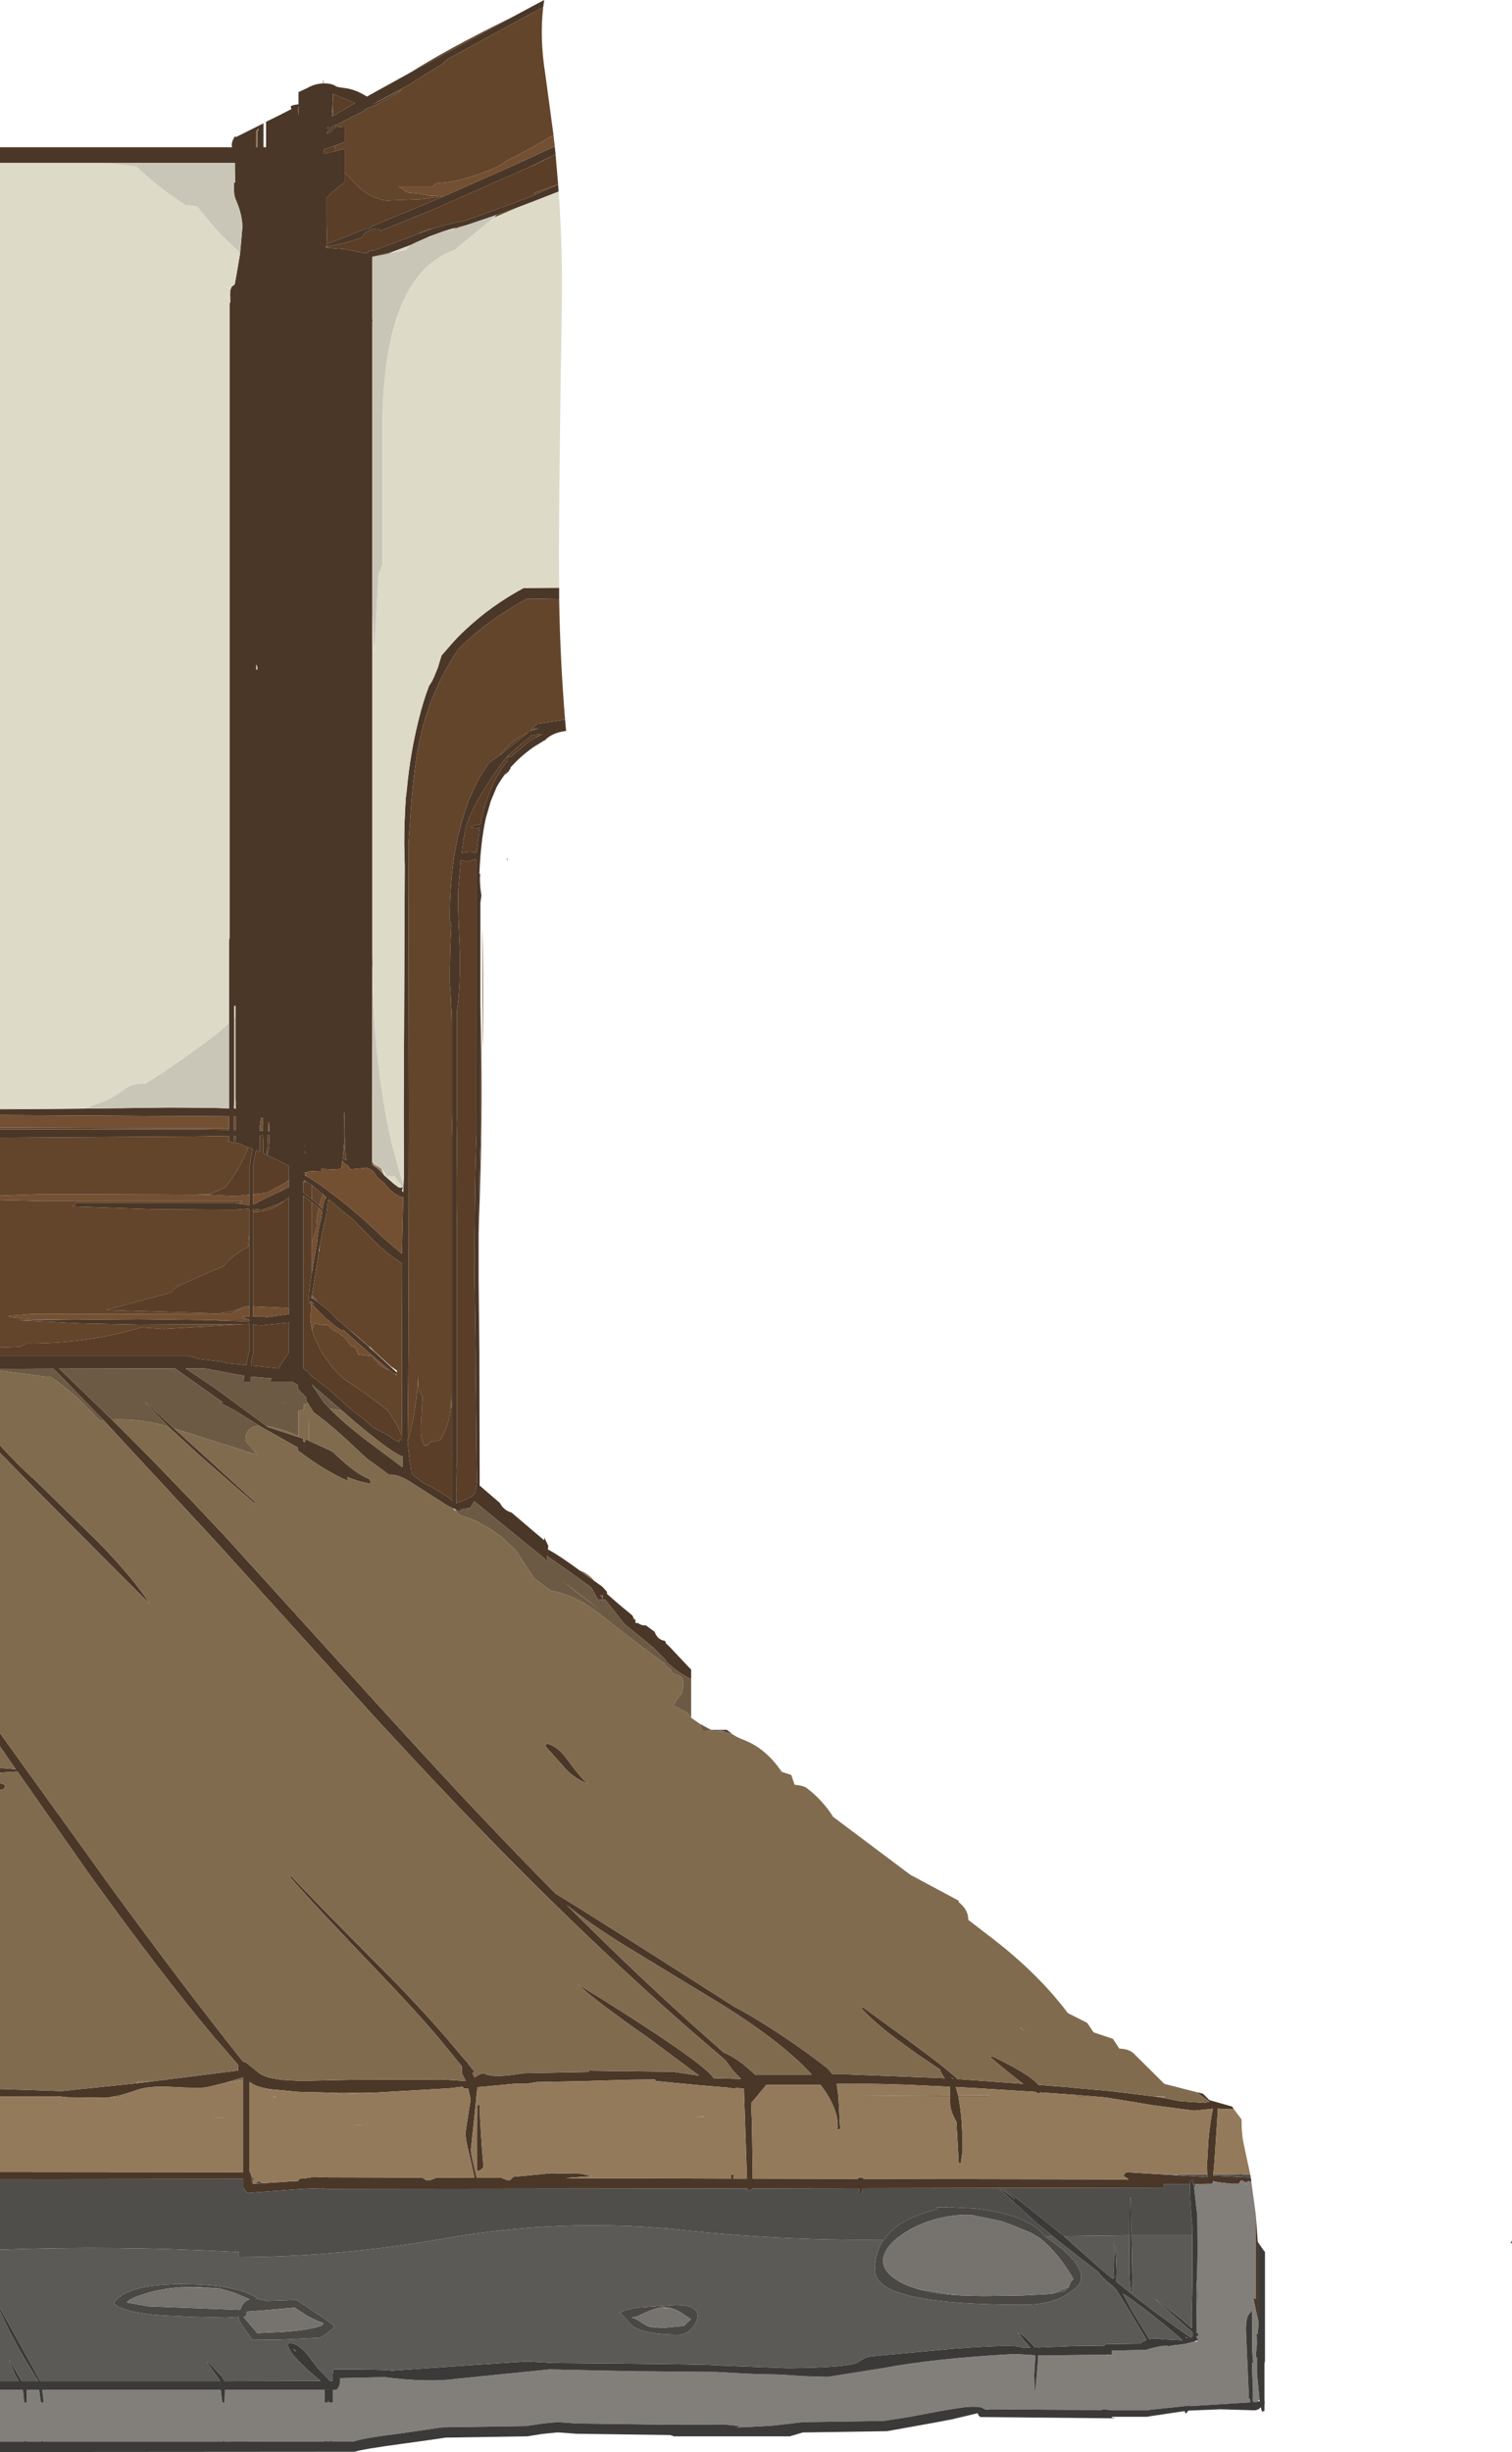 <?xml version="1.0" encoding="UTF-8" standalone="no"?>
<svg xmlns:ffdec="https://www.free-decompiler.com/flash" xmlns:xlink="http://www.w3.org/1999/xlink" ffdec:objectType="shape" height="476.2px" width="293.8px" xmlns="http://www.w3.org/2000/svg">
  <g transform="matrix(1.0, 0.0, 0.0, 1.0, 0.0, -72.15)">
    <path d="M203.2 506.5 L203.45 506.75 Q210.1 511.25 210.1 514.55 210.1 515.95 207.6 517.55 L206.95 517.95 Q203.8 519.75 198.85 519.75 183.7 519.75 176.55 517.95 L174.4 517.3 Q170.0 515.75 170.0 512.9 170.0 509.55 171.75 507.1 174.6 502.95 182.15 501.2 182.3 501.0 182.05 500.8 L184.25 500.8 184.35 500.75 185.5 500.85 189.5 501.05 Q197.85 502.0 201.7 505.05 L203.2 506.5 M204.2 517.65 L206.85 517.1 207.7 516.25 207.75 516.05 Q207.95 515.25 208.6 514.8 205.8 509.85 202.15 506.85 L200.35 505.8 Q196.1 504.0 194.55 503.5 L188.75 502.3 186.85 502.3 185.55 502.4 Q180.9 502.95 177.15 504.95 L176.7 505.2 175.65 505.85 Q171.6 508.55 171.6 511.25 171.6 513.5 174.95 515.35 176.35 516.1 178.2 516.65 181.4 517.6 186.05 517.9 L187.0 517.95 191.0 518.05 198.65 517.95 204.2 517.65 M24.95 519.35 L28.8 520.05 46.65 520.75 46.95 520.05 Q47.5 519.0 48.55 518.7 L46.8 517.95 45.5 517.4 42.75 516.6 37.8 516.25 35.05 516.35 Q31.8 516.6 28.8 517.4 L27.1 517.95 Q25.35 518.55 24.75 519.15 L24.6 519.3 24.95 519.35 M49.75 518.3 L49.7 518.55 51.85 519.0 57.6 518.8 61.4 521.35 Q64.5 523.3 65.0 524.05 62.95 525.85 62.15 526.15 L53.85 526.55 49.0 526.5 47.35 524.2 46.35 522.65 46.35 522.1 43.85 522.25 37.65 522.1 31.25 521.8 Q24.1 521.25 22.1 519.5 22.65 518.6 23.65 517.95 26.95 515.75 35.3 515.75 44.7 515.75 49.1 517.95 L49.75 518.3 M57.25 520.3 L51.05 520.85 47.75 521.1 48.0 521.3 47.75 522.0 47.3 522.05 48.25 523.2 50.0 525.25 55.3 525.0 Q60.5 524.6 62.6 523.75 L62.85 523.3 Q61.7 522.95 59.7 521.9 L57.25 520.3 M135.5 522.25 Q135.5 522.95 134.65 524.05 133.5 525.55 131.85 525.55 125.5 525.55 122.9 523.9 L120.5 521.3 Q121.4 520.7 123.9 520.3 L130.85 519.8 Q134.3 519.7 135.2 520.9 135.7 521.5 135.5 522.25 M128.8 524.25 L132.9 523.85 134.25 522.55 132.3 521.25 Q130.9 520.45 129.75 520.25 L129.05 520.2 Q127.45 520.2 123.85 522.0 L122.75 522.25 Q123.4 522.3 124.8 523.3 L125.85 523.9 127.0 524.25 128.8 524.25" fill="#4a4845" fill-rule="evenodd" stroke="none"/>
    <path d="M99.95 75.25 L103.95 73.1 105.75 72.15 105.55 73.55 103.95 74.4 103.0 74.9 102.9 74.95 102.05 75.4 Q94.0 79.75 87.05 83.6 L85.8 84.65 81.2 87.5 79.6 88.55 73.6 91.75 72.25 92.5 78.15 89.55 77.1 90.35 75.0 91.45 Q73.75 92.1 72.65 92.7 L71.5 93.1 70.75 93.55 70.7 93.65 70.55 93.75 67.0 95.55 66.4 95.85 65.45 96.4 65.1 96.45 64.3 96.9 63.65 97.7 63.5 97.8 63.5 98.1 64.45 97.6 Q64.65 97.2 65.1 96.95 L65.2 96.85 67.0 96.7 67.0 99.7 65.05 100.45 63.0 101.15 63.0 101.3 62.95 101.35 62.95 101.45 62.85 101.85 62.85 102.0 62.95 102.0 65.1 101.5 67.0 101.05 67.0 105.65 67.0 107.5 Q65.0 109.0 63.45 110.55 L63.45 112.7 63.45 115.2 63.55 118.4 63.45 119.4 63.45 119.55 63.75 119.45 67.0 118.2 71.1 116.55 71.55 116.6 Q72.1 116.6 72.35 115.9 L72.35 116.05 86.3 110.25 100.75 103.85 101.6 103.45 103.95 102.35 105.05 101.85 107.8 100.6 107.95 102.1 107.1 102.55 106.65 102.75 105.35 103.4 103.95 104.1 102.85 104.6 84.5 112.7 73.95 117.0 Q73.55 116.25 72.15 116.8 70.6 117.35 70.3 118.3 L67.0 119.35 63.8 119.95 63.6 119.95 63.4 119.9 63.4 120.15 63.35 120.15 63.3 120.25 63.45 120.25 67.0 120.55 67.3 120.6 71.05 121.35 71.5 121.2 71.5 121.0 72.2 120.75 72.35 120.7 72.35 120.9 79.75 118.15 81.1 117.6 83.9 116.6 Q86.85 115.65 90.4 115.0 L99.65 111.65 103.45 110.2 103.95 109.95 104.0 109.95 104.05 109.9 108.45 108.0 108.55 109.35 103.95 111.15 100.8 112.35 96.45 113.9 91.3 115.65 90.7 115.85 88.5 116.4 88.15 116.5 88.05 116.5 86.25 117.05 83.9 117.9 83.05 118.25 80.9 119.2 79.75 119.75 76.55 120.95 72.35 122.0 72.35 122.05 72.35 122.95 72.35 126.35 72.35 134.25 72.4 134.25 72.35 134.65 72.35 191.3 72.35 257.55 72.35 259.35 72.3 297.8 72.3 298.35 72.55 298.5 73.4 299.1 74.55 300.25 74.7 300.45 75.9 301.5 76.4 301.95 77.35 302.7 77.75 302.8 78.2 302.75 78.3 302.7 78.3 302.85 78.25 302.95 78.1 303.4 78.35 303.7 78.4 303.05 78.4 302.4 78.45 301.1 78.5 301.1 78.45 288.25 78.65 240.55 78.65 240.35 78.55 236.0 Q78.55 231.55 78.85 227.25 L78.85 227.05 78.9 226.85 78.9 226.75 78.95 226.6 79.0 226.15 79.05 225.5 Q79.7 218.55 81.3 212.1 82.2 208.4 83.35 205.4 L84.0 204.35 84.3 203.7 85.05 201.9 85.8 199.45 87.5 197.5 Q88.9 195.85 90.45 194.45 95.5 189.7 101.75 186.35 L108.65 186.3 108.65 188.5 102.45 188.4 Q94.45 192.75 89.05 198.25 83.4 206.5 81.35 216.85 80.4 221.75 79.85 229.1 L79.35 236.1 79.45 288.5 79.4 315.8 79.35 334.95 79.2 352.05 79.2 352.35 79.25 352.35 Q79.3 353.65 79.7 356.35 L79.75 356.45 79.95 358.15 80.15 358.45 80.25 358.6 82.5 360.3 83.5 360.75 Q86.35 362.3 87.9 363.55 L87.9 362.85 87.9 362.05 87.9 361.3 87.9 361.1 87.9 360.25 87.9 354.7 87.8 354.35 87.8 345.95 87.8 292.95 87.85 290.65 87.8 288.85 87.8 270.4 87.8 269.7 87.6 266.45 87.6 266.15 87.6 265.85 87.4 262.9 Q87.4 257.1 87.7 251.8 L87.6 251.7 87.55 251.4 Q87.4 251.15 87.4 250.15 87.4 237.85 90.8 228.45 L90.85 228.3 91.15 227.3 91.35 227.05 91.35 226.75 91.55 226.6 Q93.05 223.0 95.0 220.35 L97.05 218.85 97.6 218.45 102.5 214.5 102.85 214.15 103.95 213.8 104.7 213.6 103.95 213.7 103.2 213.8 103.95 213.1 104.3 212.75 109.8 211.9 110.0 214.1 109.1 214.25 Q107.0 214.7 105.8 216.0 L105.75 215.95 104.55 216.7 103.95 217.05 Q101.3 218.85 99.2 221.2 L99.2 221.35 98.7 222.15 98.6 222.2 98.6 221.95 98.25 222.35 Q97.3 223.6 96.5 225.0 L95.3 227.9 95.3 227.95 94.4 231.05 Q93.4 235.6 93.15 241.9 L93.25 241.75 93.3 242.05 93.25 242.65 Q93.25 244.4 93.55 246.05 L93.35 247.45 93.35 267.15 93.35 293.25 Q93.1 300.1 93.0 311.85 L93.0 314.4 93.0 315.5 93.0 317.5 93.0 320.5 93.15 334.95 93.15 337.0 93.2 357.2 93.2 360.65 97.15 364.05 Q97.85 365.45 99.4 365.9 L105.75 371.3 105.75 370.7 106.55 372.4 106.45 373.05 Q108.15 373.95 110.55 375.65 L110.7 375.75 112.65 377.15 115.5 379.2 117.05 380.3 117.95 381.3 117.95 381.7 118.3 382.0 120.35 383.8 120.6 384.0 122.9 385.9 123.05 386.25 123.1 386.95 123.1 386.35 123.5 386.85 123.45 387.25 123.8 387.45 123.85 387.25 Q124.45 387.8 125.25 387.8 L125.5 387.8 127.2 389.05 Q127.75 390.6 129.15 390.8 L129.35 391.0 129.35 391.25 130.05 391.9 132.4 394.4 134.15 396.25 134.3 396.45 134.3 398.25 Q131.95 397.15 129.4 394.8 L129.4 393.95 129.4 394.55 127.85 393.05 127.0 392.15 121.3 387.5 117.6 382.8 116.2 382.85 114.9 380.45 109.65 376.65 106.25 374.3 106.25 374.8 106.25 375.4 105.85 374.9 105.85 374.85 92.15 363.7 91.35 365.05 91.25 365.05 90.15 365.15 Q89.65 365.3 89.35 365.7 L88.55 365.35 88.55 365.3 87.95 365.05 86.95 364.55 79.2 359.6 Q76.85 358.35 75.6 358.55 L72.8 356.5 71.5 355.6 66.7 351.15 Q63.15 347.95 61.0 346.5 L59.85 344.7 59.5 344.2 59.5 343.7 59.6 343.7 59.5 343.6 59.5 343.55 57.85 341.8 57.85 341.1 56.65 340.45 52.45 340.45 52.8 339.85 48.65 339.5 48.65 340.45 47.25 340.45 47.5 339.35 45.0 338.9 39.8 337.9 36.05 337.9 41.85 341.8 51.8 349.1 52.05 349.3 58.95 351.55 58.95 352.1 59.3 352.25 59.3 351.6 59.95 351.9 60.0 351.95 63.95 353.75 64.65 354.1 Q69.25 358.55 71.75 359.35 L72.2 360.3 Q69.95 360.0 67.5 359.0 L67.6 359.75 Q63.1 357.8 57.85 353.8 L57.85 353.25 51.0 349.4 50.4 349.05 45.7 346.1 Q44.1 345.25 42.7 344.55 L43.35 344.55 34.0 337.9 11.5 337.95 21.75 347.85 Q32.0 358.0 43.3 370.05 L74.35 404.25 78.65 408.95 Q94.1 425.9 107.95 439.9 114.4 443.8 142.5 461.75 147.4 464.4 152.75 468.0 156.6 470.6 160.7 473.75 L161.8 475.0 164.5 475.0 183.6 475.75 183.55 475.7 Q182.85 474.8 182.65 474.05 L178.2 471.05 174.0 468.0 Q169.5 464.6 167.25 462.0 L167.7 462.0 175.95 468.0 176.95 468.75 Q183.25 473.35 185.95 475.8 L185.95 475.9 188.6 476.1 198.85 476.85 Q196.35 475.0 192.3 471.55 L192.8 471.5 Q200.05 474.95 201.8 477.05 L208.2 477.55 208.95 477.65 215.7 478.25 224.35 479.3 226.25 479.6 229.5 480.25 234.2 480.55 234.2 480.5 235.0 480.3 232.95 478.8 232.55 478.45 233.75 478.75 235.0 480.0 239.4 481.25 239.75 481.75 239.35 481.75 239.0 481.75 238.7 481.75 238.4 481.75 238.35 481.75 237.25 481.75 236.65 481.6 236.6 482.55 236.05 490.9 235.95 492.35 235.75 494.5 235.75 494.55 235.75 494.65 235.75 494.7 243.05 495.05 243.15 495.85 242.6 495.75 242.4 495.8 242.1 495.95 242.0 496.0 Q241.0 495.15 240.8 496.25 L239.25 496.25 237.05 496.0 236.15 495.85 235.75 495.75 235.7 495.75 235.7 495.85 235.65 496.25 231.9 496.3 231.85 496.15 231.8 495.85 231.7 495.5 231.45 495.55 231.25 495.85 231.2 496.0 231.2 496.3 226.25 496.3 226.1 496.3 226.25 497.0 194.95 497.05 194.7 496.85 194.55 497.0 194.65 497.05 167.6 497.1 167.5 498.05 167.0 498.05 166.9 497.1 146.25 497.15 Q146.0 497.5 145.2 497.6 L145.2 497.15 63.25 497.25 Q62.85 497.0 60.0 497.2 L59.95 497.2 59.55 497.2 58.15 497.3 58.0 497.3 48.5 498.0 48.5 498.05 48.25 498.0 48.0 498.0 47.95 497.8 47.75 497.65 47.25 497.0 47.25 495.3 0.0 495.35 0.0 493.95 47.25 494.0 47.25 476.15 47.25 475.6 46.9 475.7 43.9 476.6 40.2 477.5 Q38.85 477.75 33.4 477.45 28.65 477.15 26.0 478.25 L23.8 478.95 22.4 479.25 21.3 479.45 20.45 479.55 13.05 479.45 11.25 479.25 0.0 479.25 0.0 477.85 12.0 478.25 26.4 476.75 30.1 476.3 36.45 475.5 46.3 474.25 46.25 473.75 46.3 473.2 41.9 468.1 41.8 468.0 Q31.2 455.4 17.05 435.7 L3.4 416.2 0.0 416.4 0.0 415.5 3.05 415.75 0.0 411.3 0.0 408.75 0.15 408.95 21.5 438.6 Q33.3 454.8 43.65 468.0 L43.7 468.1 47.2 472.5 47.8 472.7 50.35 474.75 Q52.3 476.3 59.6 476.25 L69.0 476.05 86.0 476.0 90.5 476.3 89.75 474.8 89.75 473.45 85.3 468.0 Q80.5 462.35 74.0 455.6 60.55 441.55 56.25 436.55 L56.6 436.5 Q60.15 440.4 74.65 454.95 81.3 461.65 86.8 468.0 L90.6 472.5 90.75 472.5 90.95 472.95 92.2 474.5 91.8 474.75 92.05 475.3 92.2 475.6 Q93.65 474.65 94.0 474.85 96.1 475.8 101.5 474.8 L114.0 474.55 Q114.5 474.5 114.5 474.3 L130.75 474.5 135.85 475.25 126.1 468.0 125.25 467.4 Q115.7 460.7 112.25 457.5 119.85 462.1 126.95 466.8 L128.75 468.0 Q137.7 474.0 138.65 475.75 L144.0 475.9 142.5 474.35 140.95 472.25 136.0 468.0 Q108.15 443.95 75.9 408.95 L73.25 406.1 42.15 371.75 20.1 347.95 10.4 337.95 0.0 338.0 0.0 335.5 36.55 335.5 Q37.9 335.7 38.5 336.05 L42.75 336.55 44.3 336.9 47.85 337.25 48.35 334.95 48.45 334.65 48.45 329.25 47.3 329.3 27.05 329.4 15.3 329.15 3.6 328.55 14.3 328.45 27.05 328.35 31.25 328.4 39.4 328.5 48.4 328.8 48.45 328.75 48.45 328.45 Q47.5 328.15 47.1 327.85 L48.45 327.85 48.45 325.9 48.45 325.85 48.45 311.7 48.45 306.95 48.1 306.9 45.4 307.1 29.9 307.0 14.1 306.45 14.55 306.05 14.8 305.75 45.4 305.75 46.25 305.9 47.2 306.0 48.2 306.2 48.45 306.15 48.45 304.35 48.45 304.2 48.45 298.95 49.1 295.3 48.65 295.1 48.45 295.05 48.25 294.95 47.4 294.65 Q46.95 294.3 45.9 294.1 L45.7 294.05 45.8 292.75 45.45 292.75 45.45 294.05 45.3 294.05 44.15 293.75 44.15 293.7 44.5 293.7 44.5 292.75 37.9 292.85 0.0 293.1 0.0 291.5 37.9 291.5 44.5 291.6 44.5 291.3 44.5 288.95 0.0 288.7 0.0 287.6 4.75 287.55 16.5 287.45 32.5 287.25 Q39.95 287.25 44.5 287.4 L44.5 270.85 44.5 254.8 44.6 254.3 44.6 131.2 44.75 130.75 44.7 129.3 Q44.7 128.25 45.1 127.75 L45.6 127.4 45.95 125.5 46.65 121.4 47.1 116.3 Q47.1 113.85 45.8 110.9 45.4 109.9 45.45 108.3 L45.5 107.6 45.7 107.6 45.65 105.05 45.65 103.8 20.45 103.8 0.0 103.8 0.0 100.75 45.1 100.75 Q44.85 99.8 45.65 98.65 L45.9 98.75 51.2 96.1 51.2 100.75 51.7 100.75 51.7 95.8 53.55 94.9 56.6 93.35 56.5 92.75 57.05 92.55 58.0 92.4 58.0 90.05 58.6 89.75 58.65 89.75 59.05 89.55 59.15 89.5 59.7 89.25 Q61.05 88.45 62.7 88.35 L62.8 88.35 62.8 87.75 62.85 87.75 62.9 88.25 62.9 88.35 62.95 88.35 Q64.45 88.3 65.45 89.0 L66.2 89.15 67.0 89.25 Q69.05 89.5 71.3 90.9 L79.45 86.4 99.95 75.25 M49.8 97.7 L49.8 100.75 50.0 100.75 50.0 97.7 50.3 97.2 50.15 97.2 Q49.85 97.4 49.8 97.7 M58.0 94.65 L58.0 92.65 57.9 93.55 58.0 94.65 M64.85 94.55 L67.0 93.35 69.05 92.15 68.8 92.15 67.0 91.35 64.75 90.4 64.7 90.35 64.7 91.1 64.5 94.8 64.55 94.75 64.85 94.55 M63.55 97.15 L63.95 96.8 63.6 96.95 63.55 97.15 M0.1 100.5 L0.0 100.55 0.0 100.5 0.1 100.5 M105.45 214.7 L105.15 214.7 105.05 214.7 105.0 214.7 104.5 214.75 103.95 214.85 103.35 215.0 103.1 215.05 103.1 215.2 Q100.4 217.2 98.25 219.4 L96.15 222.25 Q91.85 228.65 90.85 231.85 90.15 233.9 89.7 237.8 L91.15 237.6 92.6 237.7 93.2 232.85 92.65 232.95 91.6 232.85 91.7 232.5 93.35 232.2 Q93.65 230.5 94.1 229.0 L94.05 228.9 94.15 228.75 95.15 225.95 Q96.55 222.45 98.6 219.9 L98.65 219.1 99.2 219.1 99.2 219.2 102.65 216.25 103.45 215.75 103.95 215.45 105.45 214.7 M89.3 242.0 L89.0 245.45 89.05 249.75 89.35 257.0 Q89.5 263.75 88.8 268.4 L88.8 289.35 Q88.7 290.0 88.75 291.05 L88.8 293.15 88.75 300.0 Q88.7 306.25 88.8 309.75 L88.8 356.55 88.65 356.65 88.65 356.8 88.8 356.95 88.75 357.05 88.7 359.0 88.7 360.9 88.65 360.9 88.7 362.0 88.7 363.45 88.65 364.05 89.25 363.9 91.2 363.0 Q91.9 362.85 92.3 362.05 L92.6 360.5 92.6 360.15 92.65 360.2 92.4 336.95 92.4 334.95 92.2 320.6 Q92.2 301.75 92.6 292.6 L92.6 251.65 92.5 251.55 92.5 242.85 92.5 238.95 92.3 239.05 90.65 239.5 89.55 239.15 89.3 242.0 M98.5 238.65 L98.6 239.15 98.5 239.25 98.5 238.65 M49.8 201.2 L49.8 202.25 49.95 202.1 50.0 202.25 50.0 201.7 49.8 201.2 M45.75 269.6 L45.75 267.5 45.55 267.5 45.5 267.7 45.5 269.9 45.5 285.25 45.45 287.4 45.5 287.4 45.85 287.45 45.75 285.55 45.75 269.6 M45.85 291.3 L45.85 290.35 45.85 288.95 45.45 288.95 45.45 291.3 45.45 291.65 45.85 291.65 45.85 291.3 M50.45 291.7 L51.1 291.75 51.1 290.6 51.05 290.25 51.05 289.2 50.7 289.25 50.45 291.1 50.45 291.7 M56.15 301.25 L56.15 298.6 55.5 298.25 54.85 297.9 53.75 297.35 53.55 297.25 53.1 297.05 51.95 296.5 52.2 295.45 52.35 293.95 52.35 292.6 52.05 292.55 52.0 293.75 51.85 296.45 51.2 296.15 51.15 293.25 51.1 292.6 50.8 292.6 50.45 292.65 50.45 295.85 49.75 295.55 49.15 298.45 49.15 304.1 49.15 304.35 49.15 306.0 49.5 305.95 Q50.8 305.2 54.2 303.65 L56.15 302.75 56.15 302.3 56.15 301.25 M52.15 290.15 L52.15 290.5 52.1 290.85 52.1 291.85 52.35 291.85 52.3 290.05 52.15 290.15 M66.9 288.0 L66.85 288.45 66.9 293.8 66.6 297.1 67.0 297.3 67.3 297.5 67.3 297.45 67.1 295.9 67.05 295.15 66.9 295.15 66.9 294.95 67.0 295.05 67.05 295.05 67.0 293.45 66.9 288.0 M59.25 294.75 L59.35 294.7 59.35 294.5 59.25 294.75 M59.35 295.65 L59.25 295.9 59.3 296.3 59.35 295.65 M60.0 300.8 L60.6 301.2 60.7 301.25 60.85 301.35 62.05 302.15 64.9 304.25 67.15 306.0 70.85 309.15 71.05 309.35 72.0 310.2 74.6 312.65 78.1 315.65 78.15 313.15 78.15 313.1 78.35 304.7 78.1 304.65 Q76.35 304.1 74.6 301.85 L74.55 301.8 73.4 300.85 73.25 300.7 73.15 300.55 Q72.4 299.1 71.35 299.1 L71.35 298.9 70.75 299.0 68.05 299.25 67.7 298.65 67.6 298.45 67.55 298.45 67.0 298.2 66.8 297.95 66.75 297.95 66.55 297.4 66.4 298.4 66.25 299.15 64.95 299.25 62.4 299.15 62.4 299.55 61.8 299.55 60.85 299.6 60.05 299.65 60.0 299.7 60.0 299.65 59.95 299.65 59.95 299.75 59.45 299.8 59.4 299.9 59.7 299.85 59.75 299.9 59.55 300.0 59.45 299.95 59.35 299.95 59.3 299.95 59.25 300.35 59.3 300.4 60.0 300.8 M78.15 351.05 L78.1 348.85 78.1 344.5 78.1 343.25 78.1 334.95 78.1 332.65 78.15 317.5 Q75.7 316.0 73.3 313.75 L68.55 308.95 68.5 308.9 67.0 307.7 63.85 305.05 63.75 305.3 63.45 307.65 63.45 307.85 63.0 309.85 62.2 313.65 62.15 313.9 61.95 315.05 61.95 315.35 61.9 315.65 60.6 323.7 60.6 323.75 60.55 323.9 60.5 324.15 60.55 324.2 60.9 324.4 61.65 324.95 63.55 326.4 64.3 327.1 65.5 328.4 67.0 329.65 68.0 330.5 71.85 333.9 73.05 334.95 77.05 338.65 77.1 338.7 77.1 338.95 76.95 339.0 76.85 339.0 76.75 339.0 75.7 338.25 71.8 334.95 71.3 334.5 69.65 333.05 67.0 330.7 66.75 330.45 66.6 330.6 65.35 329.85 63.05 327.95 60.5 325.3 60.3 325.1 60.2 325.5 60.0 324.45 59.9 324.35 60.0 324.15 Q60.05 322.65 60.6 319.3 L61.5 314.1 61.55 314.0 Q61.85 310.5 62.4 309.0 L62.6 307.65 62.65 307.35 61.95 306.75 60.8 305.8 60.6 305.65 58.95 304.35 58.95 337.95 59.95 338.65 59.95 338.8 60.8 339.65 61.6 340.15 62.05 340.6 63.4 341.55 63.85 341.9 68.0 345.7 68.9 346.4 70.0 347.2 72.45 349.35 73.25 349.75 75.85 351.15 76.3 351.6 77.55 352.2 77.7 351.55 78.15 351.95 78.15 351.05 M63.25 304.9 L63.35 304.65 63.3 304.6 62.75 304.1 62.15 303.65 61.05 302.7 60.6 302.35 60.35 302.15 59.3 301.45 59.15 301.35 59.15 301.65 59.15 301.7 58.95 301.5 58.95 303.75 60.6 305.05 60.8 305.2 62.05 306.3 62.7 306.95 62.7 306.75 62.75 306.4 Q62.9 305.5 63.25 304.9 M78.15 316.8 L78.15 316.75 78.1 316.8 78.15 316.8 M58.95 299.9 L59.15 299.9 59.35 299.9 59.1 299.85 58.95 299.9 M55.25 305.35 Q53.7 306.25 50.85 307.1 L49.35 306.95 49.15 306.95 49.15 307.5 49.15 325.85 49.15 327.85 51.15 327.85 51.9 327.95 53.65 327.7 56.15 327.35 56.15 326.3 56.15 326.25 56.15 304.7 55.25 305.35 M60.5 324.95 L60.35 324.8 60.3 325.0 60.5 325.1 61.1 325.45 60.5 324.95 M50.85 329.55 L49.15 329.45 49.15 335.15 Q48.9 335.9 48.75 337.35 L54.05 337.9 56.05 334.95 56.15 334.75 56.15 329.0 50.85 329.55 M55.25 344.55 L54.9 344.7 54.8 344.55 55.25 344.55 M66.45 346.1 L60.9 341.3 60.55 341.0 62.95 344.55 64.1 345.75 Q66.95 348.65 71.5 352.1 L78.2 357.1 78.2 355.85 78.2 355.25 78.2 355.0 77.6 354.75 Q75.3 353.6 69.1 348.4 L66.45 346.1 M32.7 349.2 L28.25 344.55 28.25 344.4 33.8 349.55 38.45 353.75 49.6 363.9 49.5 364.15 38.5 354.55 32.7 349.2 M0.0 354.3 L0.0 352.85 Q3.85 357.05 6.85 359.65 L19.1 371.65 Q26.15 378.9 29.1 383.65 L6.25 360.7 0.0 354.3 M89.55 365.2 L89.45 365.2 89.55 365.4 89.55 365.2 M117.1 381.9 L116.75 382.05 116.55 381.85 117.15 382.7 117.15 382.6 117.1 381.9 M109.15 379.1 L116.8 384.95 112.45 381.7 109.15 379.1 M198.25 465.85 L199.15 466.75 198.25 465.95 198.25 465.85 M184.6 479.35 L184.6 479.1 184.55 477.4 175.8 477.0 Q167.2 476.7 162.55 476.85 L162.6 477.0 162.9 479.15 163.25 485.55 162.75 485.75 Q163.1 481.8 159.45 477.05 L148.9 477.05 145.95 480.6 146.1 484.25 146.25 493.0 146.25 495.25 166.7 495.3 166.7 495.05 167.8 495.05 167.75 495.3 219.3 495.4 Q218.85 495.0 218.25 494.75 L218.8 494.0 224.5 494.35 227.1 494.5 227.2 494.5 227.85 494.55 229.25 494.65 234.65 495.0 234.6 494.5 234.55 492.35 234.8 487.85 Q235.05 485.15 235.45 482.85 L235.7 481.65 234.95 481.75 232.05 482.05 224.05 481.0 214.95 479.5 213.35 479.35 209.2 479.0 202.15 478.5 201.8 478.75 201.15 478.4 189.25 477.65 185.7 477.45 186.2 479.1 186.25 479.35 186.65 481.95 Q187.05 485.5 187.05 489.8 L186.7 492.25 186.3 492.25 185.85 484.3 185.85 484.25 Q184.9 482.6 184.65 481.15 L184.6 479.35 M184.9 475.6 L185.0 475.85 185.2 475.85 185.2 475.8 184.9 475.6 M244.55 523.2 L244.2 521.65 243.6 518.75 243.65 518.4 243.7 518.5 Q243.85 518.5 244.0 518.65 L244.0 502.1 244.4 507.5 244.55 507.75 244.55 523.2 M293.75 507.25 L293.8 507.8 293.55 507.8 293.75 507.25 M140.7 408.4 L139.75 408.1 141.25 408.1 142.25 408.9 140.7 408.4 M114.25 418.55 Q111.6 417.55 109.9 415.65 L106.0 411.3 106.2 410.75 Q108.35 411.2 110.3 413.95 112.9 417.55 114.25 418.55 M93.2 481.0 Q93.25 484.75 93.95 493.0 93.4 493.75 92.75 493.75 L92.7 493.15 92.75 481.0 93.2 481.0 M99.1 495.55 L99.75 494.9 104.0 494.5 107.1 494.2 112.85 494.3 115.1 494.75 109.85 495.15 142.1 495.25 142.05 494.5 142.55 494.5 142.5 495.25 145.15 495.25 144.55 477.75 143.15 477.65 142.5 477.75 141.25 477.55 136.3 477.15 127.45 476.3 127.25 476.0 122.4 476.05 114.0 476.3 104.3 476.5 102.5 476.8 100.2 476.8 97.1 477.1 92.75 477.5 92.75 477.55 92.15 483.6 91.5 489.6 Q91.5 490.3 92.0 492.4 L92.65 495.1 97.2 495.1 97.4 495.1 98.55 495.55 99.0 495.6 99.1 495.55 M83.6 495.55 L84.9 495.05 92.2 495.1 91.3 491.0 Q90.45 487.85 90.45 486.25 L90.95 483.05 91.45 479.85 90.95 477.7 90.2 477.75 89.85 477.4 87.4 477.7 72.85 478.55 70.25 478.55 64.2 478.55 58.0 478.4 52.7 477.9 52.0 477.8 Q49.9 477.4 49.0 476.8 L48.5 476.45 48.5 494.0 48.6 494.0 48.95 495.05 49.0 496.25 49.2 496.25 49.65 496.25 50.95 496.15 58.0 495.7 58.0 495.3 59.95 495.1 60.0 495.1 61.0 494.9 63.75 495.0 82.05 495.05 82.8 495.55 83.0 495.6 83.6 495.55 M121.85 450.25 Q114.35 445.6 110.1 442.1 124.7 456.7 137.5 468.0 L140.45 470.6 140.5 470.45 140.5 470.65 140.7 470.8 Q142.1 471.3 144.5 473.1 L146.85 475.15 147.0 475.05 157.75 475.05 Q154.7 471.7 149.85 468.0 145.85 464.95 140.6 461.65 L121.85 450.25 M0.0 418.45 L1.0 418.8 0.85 419.45 Q0.65 419.7 0.0 419.75 L0.0 418.45 M43.45 483.45 L40.9 483.45 43.45 483.4 43.45 483.45 M71.35 484.75 L71.45 484.85 68.65 484.8 71.35 484.75" fill="#4a3728" fill-rule="evenodd" stroke="none"/>
    <path d="M0.0 288.7 L44.5 288.95 44.5 291.3 0.0 291.15 0.0 288.7 M48.45 304.35 L48.45 306.15 48.2 306.2 47.2 306.0 46.25 305.9 47.15 305.4 45.45 305.4 8.4 305.4 0.0 305.2 0.0 304.35 8.4 304.05 39.35 304.15 45.8 304.45 48.2 304.2 48.45 304.35 M48.45 325.9 L48.45 327.85 47.1 327.85 Q47.5 328.15 48.45 328.45 L39.4 328.5 31.25 328.4 27.05 328.35 14.3 328.45 6.0 328.35 1.75 327.95 1.75 327.7 6.0 327.35 45.05 327.3 Q46.3 326.25 48.45 325.9 M107.8 100.6 L105.05 101.85 103.95 102.35 101.6 103.45 100.95 103.4 100.75 103.85 86.3 110.25 86.1 110.25 83.45 110.15 82.4 109.95 81.7 109.8 79.0 109.5 Q78.25 108.7 77.4 108.45 L84.05 108.45 84.65 107.8 85.3 107.7 86.2 107.6 87.6 107.45 Q92.5 106.5 97.3 104.2 L98.35 103.4 Q103.0 101.15 107.55 98.35 L107.8 100.6 M64.5 94.8 L64.7 91.1 64.7 90.35 64.75 90.4 64.75 93.45 64.6 94.35 64.5 94.8 M45.45 291.3 L45.45 288.95 45.85 288.95 45.85 290.35 45.85 291.3 45.45 291.3 M50.45 291.7 L50.45 291.1 50.7 289.25 51.05 289.2 51.05 290.25 51.1 290.6 51.1 291.75 50.45 291.7 M49.75 304.0 L51.95 303.75 55.65 301.7 56.15 301.25 56.15 302.3 54.2 303.65 Q50.8 305.2 49.5 305.95 L49.15 306.0 49.15 304.35 49.75 304.0 M52.15 290.15 L52.3 290.05 52.35 291.85 52.1 291.85 52.1 290.85 52.15 290.5 52.15 290.15 M59.25 300.35 L59.3 299.95 59.35 299.95 59.45 299.95 59.55 300.0 59.75 299.9 59.7 299.85 59.4 299.9 59.45 299.8 59.95 299.75 59.95 299.65 60.0 299.65 60.0 299.7 60.05 299.65 60.85 299.6 61.8 299.55 62.4 299.55 62.4 299.15 64.95 299.25 66.25 299.15 66.4 298.4 66.55 297.4 66.75 297.95 66.8 297.95 67.0 298.2 67.55 298.45 67.6 298.45 67.7 298.65 68.05 299.25 70.75 299.0 71.35 298.9 71.35 299.1 Q72.4 299.1 73.15 300.55 L73.25 300.7 73.4 300.85 74.55 301.8 74.6 301.85 Q76.35 304.1 78.1 304.65 L78.35 304.7 78.15 313.1 78.15 313.15 78.1 315.65 74.6 312.65 72.0 310.2 71.05 309.35 70.85 309.15 67.15 306.0 64.9 304.25 62.05 302.15 60.85 301.35 60.7 301.25 60.6 301.2 60.0 300.8 59.3 300.35 59.25 300.35 M61.95 306.75 L62.65 307.35 62.6 307.65 62.4 309.0 Q61.85 310.5 61.55 314.0 L61.5 314.1 60.6 319.3 60.6 313.45 61.45 310.8 61.45 310.45 Q61.5 308.8 61.8 307.25 L61.85 307.0 61.95 306.75 M60.5 325.3 L63.05 327.95 65.35 329.85 66.6 330.6 66.75 330.45 67.0 330.7 69.65 333.05 71.3 334.5 71.8 334.95 75.7 338.25 Q74.6 338.0 73.6 337.05 L72.55 335.85 72.35 335.55 69.6 335.2 69.05 333.85 68.25 333.55 67.0 331.95 65.7 330.95 65.15 330.7 Q64.4 330.35 63.75 329.45 L62.6 329.45 61.55 329.25 61.25 329.1 61.05 329.1 60.65 330.5 Q60.3 329.25 60.3 328.15 L60.5 325.3 M71.85 333.9 L68.0 330.5 69.0 331.25 71.85 333.8 71.85 333.9 M61.65 324.95 L60.9 324.4 60.55 324.1 60.6 323.75 60.6 323.7 60.9 323.9 61.65 324.95 M63.25 304.9 Q62.9 305.5 62.75 306.4 L62.7 306.75 62.7 306.95 62.05 306.3 62.3 305.2 62.75 304.1 63.3 304.6 63.25 304.9 M56.15 326.3 L56.15 327.35 53.65 327.7 51.9 327.95 51.15 327.85 49.15 327.85 49.15 325.85 55.65 326.15 55.85 326.2 56.15 326.3 M60.5 325.1 L60.5 324.95 61.1 325.45 60.5 325.1" fill="#745032" fill-rule="evenodd" stroke="none"/>
    <path d="M99.95 75.25 L79.45 86.4 Q87.0 81.65 98.45 76.0 L99.95 75.25 M4.75 287.55 L0.0 287.6 0.0 287.5 4.75 287.55 M44.5 291.3 L44.5 291.6 37.9 291.5 0.0 291.5 0.0 291.15 44.5 291.3 M0.0 293.1 L37.9 292.85 44.5 292.75 44.5 293.7 44.15 293.7 44.15 293.75 45.3 294.05 45.45 294.05 45.45 292.75 45.8 292.75 45.7 294.05 45.9 294.1 Q46.95 294.3 47.4 294.65 L48.25 294.95 Q46.65 299.15 43.75 302.75 L40.7 304.1 38.35 304.1 39.35 304.15 8.4 304.05 0.0 304.35 0.0 293.1 M48.45 304.2 L48.45 304.35 48.2 304.2 48.45 304.2 M46.25 305.9 L45.4 305.75 14.8 305.75 14.55 306.05 14.1 306.45 29.9 307.0 45.4 307.1 48.1 306.9 48.45 306.95 48.45 311.7 48.2 314.3 Q45.6 315.5 43.45 318.05 39.0 319.9 34.25 322.1 L33.25 323.15 20.65 326.55 41.75 327.2 Q44.85 327.2 47.5 325.85 L48.45 325.85 48.45 325.9 Q46.3 326.25 45.05 327.3 L6.0 327.35 1.75 327.7 1.75 327.95 6.0 328.35 14.3 328.45 3.6 328.55 15.3 329.15 27.05 329.4 47.3 329.3 31.85 330.25 27.45 329.95 Q16.75 333.15 5.0 333.05 L4.0 333.7 0.0 333.85 0.0 305.2 8.4 305.4 45.45 305.4 47.15 305.4 46.25 305.9 M48.45 328.45 L48.45 328.75 48.4 328.8 39.4 328.5 48.45 328.45 M109.8 211.9 L104.3 212.75 103.95 213.1 103.2 213.8 103.95 213.7 104.7 213.6 Q103.75 213.8 102.85 214.15 L102.5 214.5 102.45 214.5 Q101.6 214.85 100.8 215.4 98.85 216.65 97.05 218.85 L95.0 220.35 Q93.05 223.0 91.55 226.6 L91.35 226.75 91.35 227.05 91.15 227.3 90.85 228.3 90.8 228.45 Q87.4 237.85 87.4 250.15 87.4 251.15 87.55 251.4 L87.6 251.7 87.7 251.8 Q87.4 257.1 87.4 262.9 L87.6 265.85 87.6 266.15 87.6 266.45 87.8 270.4 87.8 288.85 87.85 290.65 87.8 292.95 87.8 345.95 87.65 343.6 Q87.8 348.1 85.55 351.75 L85.4 351.85 83.65 352.2 83.05 352.85 82.85 352.85 82.65 352.85 82.45 352.85 Q81.65 351.75 81.8 348.8 L82.1 343.35 81.3 342.0 81.25 339.5 Q80.9 346.5 79.2 352.05 L79.35 334.95 79.4 315.8 79.45 288.5 79.35 236.1 79.85 229.1 Q80.4 221.75 81.35 216.85 83.4 206.5 89.05 198.25 94.45 192.75 102.45 188.4 L108.65 188.5 Q108.85 200.35 109.8 211.9 M77.35 302.7 L76.4 301.95 77.35 302.65 77.35 302.7 M72.55 298.5 L72.3 298.35 72.3 297.8 72.55 298.15 72.55 298.5 M72.35 259.35 L72.35 257.55 72.4 260.0 72.35 259.35 M72.35 122.05 L72.35 122.0 76.55 120.95 75.55 121.4 72.35 122.05 M88.05 116.5 L88.15 116.5 88.1 116.55 88.05 116.5 M88.5 116.4 L90.7 115.85 91.3 115.65 88.35 116.6 88.5 116.4 M96.45 113.9 L100.8 112.35 95.9 114.45 96.5 113.9 96.45 113.9 M108.45 108.0 L104.05 109.9 103.75 109.6 108.45 107.95 108.45 108.0 M83.9 116.6 L81.1 117.6 Q81.7 117.3 82.35 117.05 L83.4 116.6 83.9 116.6 M63.45 120.25 L63.3 120.25 63.35 120.15 63.4 120.15 63.4 119.9 63.6 119.95 63.45 120.25 M102.85 104.6 L103.95 104.1 105.35 103.4 106.65 102.75 107.1 102.55 104.65 103.8 103.75 104.25 102.85 104.6 M101.6 103.45 L100.75 103.85 100.95 103.4 101.6 103.45 M63.75 119.45 L63.45 119.55 63.45 119.4 63.75 119.45 M67.0 105.65 L67.0 101.05 65.1 101.5 65.05 100.45 67.0 99.7 67.0 96.7 65.2 96.85 65.1 96.95 65.1 96.45 65.45 96.4 66.4 95.85 67.0 95.55 70.55 93.75 70.7 93.65 70.75 93.55 71.5 93.1 72.65 92.7 Q73.75 92.1 75.0 91.45 L77.1 90.35 78.15 89.55 72.25 92.5 73.6 91.75 79.6 88.55 81.2 87.5 85.8 84.65 87.05 83.6 Q94.0 79.75 102.05 75.4 L102.9 74.95 103.0 74.9 103.95 74.4 105.55 73.55 Q104.85 79.6 105.95 86.5 L107.55 98.35 Q103.0 101.15 98.35 103.4 L97.3 104.2 Q92.5 106.5 87.6 107.45 L86.2 107.6 85.3 107.7 84.65 107.8 84.05 108.45 77.4 108.45 Q78.25 108.7 79.0 109.5 L81.7 109.8 82.4 109.95 83.45 110.15 86.1 110.25 82.85 110.7 81.6 110.85 75.05 111.1 74.25 110.95 74.2 110.95 74.0 110.9 Q72.4 110.45 70.9 109.45 69.4 108.4 68.05 106.75 L67.0 105.65 M58.0 94.65 L57.9 93.55 58.0 92.65 58.0 94.65 M64.85 94.55 L64.55 94.75 64.5 94.8 64.6 94.35 64.75 93.45 64.75 94.5 64.85 94.55 M45.85 291.3 L45.85 291.65 45.45 291.65 45.45 291.3 45.85 291.3 M49.15 304.1 L49.75 304.0 49.15 304.35 49.15 304.1 M56.15 302.3 L56.15 302.75 54.2 303.65 56.15 302.3 M59.35 295.65 L59.3 296.3 59.25 295.9 59.35 295.65 M59.25 294.75 L59.35 294.5 59.35 294.7 59.25 294.75 M66.9 288.0 L67.0 293.45 67.05 295.05 67.0 295.05 66.9 294.95 66.9 295.15 67.05 295.15 67.1 295.9 67.3 297.45 67.3 297.5 67.0 297.3 66.6 297.1 66.9 293.8 66.85 288.45 66.9 288.0 M59.25 300.35 L59.3 300.35 59.3 300.4 59.25 300.35 M62.15 313.9 L62.2 313.65 63.0 309.85 63.45 307.85 63.45 307.65 63.75 305.3 63.85 305.05 67.0 307.7 68.5 308.9 68.55 308.95 73.3 313.75 Q75.7 316.0 78.15 317.5 L78.1 332.65 78.1 334.95 78.1 343.25 78.1 344.5 78.1 348.85 78.15 351.05 77.15 348.95 75.35 346.05 71.6 343.2 67.5 340.4 67.0 340.05 Q64.5 338.05 62.45 334.6 61.15 332.35 60.65 330.5 L61.05 329.1 61.25 329.1 61.55 329.25 62.6 329.45 63.75 329.45 Q64.4 330.35 65.15 330.7 L65.7 330.95 67.0 331.95 68.25 333.55 69.05 333.85 69.6 335.2 72.35 335.55 72.55 335.85 73.6 337.05 Q74.6 338.0 75.7 338.25 L76.75 339.0 77.15 339.35 76.85 339.0 76.95 339.0 77.1 338.95 77.1 338.7 77.05 338.65 77.2 338.4 75.95 337.5 72.65 334.5 71.8 333.65 71.85 333.8 69.0 331.25 68.0 330.5 67.0 329.65 65.5 328.4 64.3 327.1 63.55 326.4 61.65 324.95 60.9 323.9 60.6 323.7 61.9 315.65 61.95 315.35 62.15 313.9 M60.6 305.65 L60.8 305.8 61.95 306.75 61.85 307.0 61.8 307.25 Q61.5 308.8 61.45 310.45 L61.45 310.8 60.6 313.45 60.6 305.65 M62.05 306.3 L60.8 305.2 60.6 305.05 60.6 302.35 61.05 302.7 62.15 303.65 62.75 304.1 62.3 305.2 62.05 306.3 M59.15 301.65 L59.15 301.35 59.3 301.45 59.25 301.95 59.15 301.65 M78.15 316.8 L78.1 316.8 78.15 316.75 78.15 316.8 M58.95 299.9 L59.1 299.85 59.35 299.9 59.15 299.9 58.95 299.9 M49.15 307.5 L49.15 306.95 49.35 306.95 50.85 307.1 Q53.7 306.25 55.25 305.35 52.85 307.55 49.2 307.5 L49.15 307.5 M56.15 326.25 L56.15 326.3 55.85 326.2 56.15 326.25" fill="#63452b" fill-rule="evenodd" stroke="none"/>
    <path d="M79.05 225.5 L79.0 226.15 78.95 226.6 78.9 226.75 78.9 226.25 79.05 225.5 M74.55 300.25 L73.4 299.1 72.55 298.5 72.55 298.15 73.15 298.55 73.5 298.7 73.85 298.95 74.1 299.1 74.45 300.0 74.55 300.25 M49.8 97.7 Q49.85 97.4 50.15 97.2 L50.3 97.2 50.0 97.7 50.0 100.75 49.8 100.75 49.8 97.7 M93.85 273.1 L93.75 276.35 93.7 252.15 Q94.0 260.1 93.85 273.1 M76.6 239.9 L76.6 241.3 76.6 240.55 76.6 239.9" fill="#917a5e" fill-rule="evenodd" stroke="none"/>
    <path d="M48.25 294.95 L48.45 295.05 48.65 295.1 49.1 295.3 48.45 298.95 48.45 304.2 48.2 304.2 45.8 304.45 39.35 304.15 38.35 304.1 40.7 304.1 43.75 302.75 Q46.65 299.15 48.25 294.95 M48.45 311.7 L48.45 325.85 47.5 325.85 Q44.85 327.2 41.75 327.2 L20.65 326.55 33.25 323.15 34.25 322.1 Q39.0 319.9 43.45 318.05 45.6 315.5 48.2 314.3 L48.45 311.7 M47.3 329.3 L48.45 329.25 48.45 334.65 48.35 334.95 47.85 337.25 44.3 336.9 42.75 336.55 38.5 336.05 Q37.9 335.7 36.55 335.5 L0.0 335.5 0.0 333.85 4.0 333.7 5.0 333.05 Q16.75 333.15 27.45 329.95 L31.85 330.25 47.3 329.3 M93.0 311.85 Q93.1 300.1 93.35 293.25 L93.35 267.15 Q93.85 285.55 93.25 304.05 L93.0 311.85 M98.25 222.35 L98.6 221.95 98.6 222.2 98.2 222.6 98.25 222.35 M102.5 214.5 L97.6 218.45 97.05 218.85 Q98.85 216.65 100.8 215.4 101.6 214.85 102.45 214.5 L102.5 214.5 M87.6 266.45 L87.8 269.7 87.8 270.4 87.6 266.45 M87.8 345.95 L87.8 354.35 87.9 354.7 87.9 360.25 87.9 361.1 87.9 361.3 87.9 362.05 87.9 362.85 87.9 363.55 Q86.35 362.3 83.5 360.75 L82.5 360.3 80.25 358.6 80.15 358.45 79.95 358.15 79.75 356.45 79.7 356.35 Q79.3 353.65 79.25 352.35 L79.2 352.35 79.2 352.05 Q80.9 346.5 81.25 339.5 L81.3 342.0 82.1 343.35 81.8 348.8 Q81.65 351.75 82.45 352.85 L82.65 352.85 82.85 352.85 83.05 352.85 83.65 352.2 85.4 351.85 85.55 351.75 Q87.8 348.1 87.65 343.6 L87.8 345.95 M104.05 109.9 L104.0 109.95 103.95 109.95 103.45 110.2 99.65 111.65 90.4 115.0 Q86.85 115.65 83.9 116.6 L83.4 116.6 82.35 117.05 Q81.7 117.3 81.1 117.6 L79.75 118.15 72.35 120.9 72.35 120.7 72.2 120.75 71.5 121.0 71.5 121.2 71.05 121.35 67.3 120.6 67.0 120.55 63.45 120.25 63.6 119.95 63.8 119.95 67.0 119.35 70.3 118.3 Q70.6 117.35 72.15 116.8 73.55 116.25 73.95 117.0 L84.5 112.7 102.85 104.6 103.75 104.25 104.65 103.8 107.1 102.55 107.95 102.1 108.45 107.95 103.75 109.6 104.05 109.9 M86.3 110.25 L72.35 116.05 72.35 115.9 Q72.1 116.6 71.55 116.6 L71.1 116.55 67.0 118.2 63.75 119.45 63.45 119.4 63.55 118.4 63.45 115.2 63.45 112.7 63.45 110.55 Q65.0 109.0 67.0 107.5 L67.0 105.65 68.05 106.75 Q69.4 108.4 70.9 109.45 72.4 110.45 74.0 110.9 L74.2 110.95 74.25 110.95 75.05 111.1 81.6 110.85 82.85 110.7 86.1 110.25 86.3 110.25 M65.1 101.5 L62.95 102.0 62.85 102.0 62.85 101.85 62.95 101.45 62.95 101.35 63.0 101.3 63.0 101.15 65.05 100.45 65.1 101.5 M65.1 96.95 Q64.65 97.2 64.45 97.6 L63.5 98.1 63.5 97.8 63.65 97.7 64.3 96.9 65.1 96.45 65.1 96.95 M64.75 90.4 L67.0 91.35 68.8 92.15 69.05 92.15 67.0 93.35 64.85 94.55 64.75 94.5 64.75 93.45 64.75 90.4 M63.55 97.15 L63.6 96.95 63.95 96.8 63.55 97.15 M103.45 215.75 L102.65 216.25 99.2 219.2 99.2 219.1 98.65 219.1 98.6 219.9 Q96.55 222.45 95.15 225.95 L94.15 228.75 94.05 228.9 94.1 229.0 Q93.65 230.5 93.35 232.2 L91.7 232.5 91.6 232.85 92.65 232.95 93.2 232.85 92.6 237.7 91.15 237.6 89.7 237.8 Q90.15 233.9 90.85 231.85 91.85 228.65 96.15 222.25 L98.25 219.4 Q100.4 217.2 103.1 215.2 L103.1 215.05 103.35 215.0 103.95 214.85 104.5 214.75 105.0 214.7 105.05 214.7 105.15 214.7 105.45 214.7 Q104.4 215.15 103.45 215.75 M89.3 242.0 L89.55 239.15 90.65 239.5 92.3 239.05 92.5 238.95 92.5 242.85 92.5 251.55 92.6 251.65 92.6 292.6 Q92.2 301.75 92.2 320.6 L92.4 334.95 92.4 336.95 92.65 360.2 92.6 360.15 92.6 360.5 92.3 362.05 Q91.9 362.85 91.2 363.0 L89.25 363.9 88.65 364.05 88.7 363.45 88.7 362.0 88.65 360.9 88.7 360.9 88.7 359.0 88.75 357.05 88.8 356.95 88.65 356.8 88.65 356.65 88.8 356.55 88.8 309.75 Q88.7 306.25 88.75 300.0 L88.8 293.15 88.75 291.05 Q88.7 290.0 88.8 289.35 L88.8 268.4 Q89.5 263.75 89.35 257.0 L89.05 249.75 89.0 245.45 89.3 242.0 M49.15 304.1 L49.15 298.45 49.75 295.55 50.45 295.85 50.45 292.65 50.8 292.6 51.1 292.6 51.15 293.25 51.2 296.15 51.85 296.45 52.0 293.75 52.05 292.55 52.35 292.6 52.35 293.95 52.2 295.45 51.95 296.5 53.1 297.05 53.55 297.25 53.75 297.35 54.85 297.9 55.5 298.25 56.15 298.6 56.15 301.25 55.65 301.7 51.95 303.75 49.75 304.0 49.15 304.1 M78.15 351.05 L78.15 351.95 77.7 351.55 77.55 352.2 76.3 351.6 75.85 351.15 73.25 349.75 72.45 349.35 70.0 347.2 68.9 346.4 68.0 345.7 63.85 341.9 63.4 341.55 62.05 340.6 61.6 340.15 60.8 339.65 59.95 338.8 59.95 338.65 58.95 337.95 58.95 304.35 60.6 305.65 60.6 313.45 60.6 319.3 Q60.05 322.65 60.0 324.15 L59.9 324.35 60.0 324.45 60.2 325.5 60.3 325.1 60.5 325.3 60.3 328.15 Q60.3 329.25 60.65 330.5 61.15 332.35 62.45 334.6 64.5 338.05 67.0 340.05 L67.5 340.4 71.6 343.2 75.35 346.05 77.15 348.95 78.15 351.05 M60.55 324.2 L60.5 324.15 60.55 323.9 60.55 324.1 60.55 324.2 M60.6 305.05 L58.95 303.75 58.95 301.5 59.15 301.7 59.15 301.65 59.25 301.95 59.3 301.45 60.35 302.15 60.6 302.35 60.6 305.05 M49.15 307.5 L49.2 307.5 Q52.85 307.55 55.25 305.35 L56.15 304.7 56.15 326.25 55.85 326.2 55.65 326.15 49.15 325.85 49.15 307.5 M60.5 324.95 L60.5 325.1 60.3 325.0 60.35 324.8 60.5 324.95 M50.85 329.55 L56.15 329.0 56.15 334.75 56.05 334.95 54.05 337.9 48.75 337.35 Q48.9 335.9 49.15 335.15 L49.15 329.45 50.85 329.55" fill="#5a3e27" fill-rule="evenodd" stroke="none"/>
    <path d="M20.45 103.8 L45.65 103.8 45.65 105.05 45.7 107.6 45.5 107.6 45.45 108.3 Q45.4 109.9 45.8 110.9 47.1 113.85 47.1 116.3 L46.65 121.4 46.15 120.75 Q41.95 117.1 38.35 112.25 L35.95 111.95 34.15 110.7 Q29.75 107.7 26.45 104.45 L26.1 104.45 20.45 103.8 M44.5 270.85 L44.5 287.4 Q39.95 287.25 32.5 287.25 L16.5 287.45 18.25 286.75 Q21.55 285.75 24.3 283.6 25.95 282.4 28.15 282.65 35.35 278.15 42.25 272.8 L44.5 270.85 M78.4 302.4 L78.4 303.05 78.3 302.85 78.3 302.7 78.2 302.75 76.65 300.6 75.1 300.6 Q74.7 299.6 74.1 299.1 L73.85 298.95 73.5 298.7 73.15 298.55 72.55 298.15 72.3 297.8 72.35 259.35 72.4 260.0 72.4 262.8 Q72.65 272.05 73.7 280.35 74.65 288.0 76.3 294.9 L78.4 302.4 M72.35 191.3 L72.35 134.65 72.4 134.25 72.35 134.25 72.35 126.35 72.35 122.95 72.35 122.05 75.55 121.4 78.85 120.7 79.75 119.75 80.9 119.2 83.05 118.25 83.6 118.25 83.9 117.9 86.25 117.05 87.95 116.7 88.1 116.55 88.15 116.5 88.5 116.4 88.35 116.6 91.3 115.65 96.45 113.9 96.5 113.9 95.9 114.45 88.35 120.7 Q74.4 125.55 74.3 155.3 L74.3 181.8 73.55 183.8 72.75 198.8 72.35 191.3 M45.5 269.9 L45.75 269.6 45.75 285.55 45.85 287.45 45.5 287.4 45.5 285.25 45.5 269.9 M59.3 300.35 L60.0 300.8 59.3 300.4 59.3 300.35 M60.9 324.4 L60.55 324.2 60.55 324.1 60.55 323.9 60.6 323.75 60.55 324.1 60.9 324.4" fill="#c9c6b8" fill-rule="evenodd" stroke="none"/>
    <path d="M0.0 103.8 L20.45 103.8 26.1 104.45 26.45 104.45 Q29.75 107.7 34.15 110.7 L35.95 111.95 38.35 112.25 Q41.95 117.1 46.15 120.75 L46.65 121.4 45.95 125.5 45.6 127.4 45.1 127.75 Q44.7 128.25 44.7 129.3 L44.75 130.75 44.6 131.2 44.6 254.3 44.5 254.8 44.5 270.85 42.25 272.8 Q35.35 278.15 28.15 282.65 25.95 282.4 24.3 283.6 21.55 285.75 18.25 286.75 L16.5 287.45 4.75 287.55 0.0 287.5 0.0 103.8 M108.65 186.3 L101.75 186.35 Q95.5 189.7 90.45 194.45 88.9 195.85 87.5 197.5 L85.8 199.45 85.05 201.9 84.3 203.7 84.0 204.35 83.35 205.4 Q82.2 208.4 81.3 212.1 79.7 218.55 79.05 225.5 L78.9 226.25 78.9 226.75 78.9 226.85 78.85 226.9 78.85 227.05 78.85 227.25 Q78.55 231.55 78.55 236.0 L78.65 240.35 78.65 240.55 78.45 288.25 78.5 301.1 78.45 301.1 78.4 302.4 76.3 294.9 Q74.65 288.0 73.7 280.35 72.65 272.05 72.4 262.8 L72.4 260.0 72.35 257.55 72.35 191.3 72.75 198.8 73.55 183.8 74.3 181.8 74.3 155.3 Q74.4 125.55 88.35 120.7 L95.9 114.45 100.8 112.35 103.95 111.15 108.55 109.35 Q109.4 121.1 109.15 133.1 108.75 156.25 108.6 179.35 L108.65 186.3 M78.4 303.05 L78.35 303.7 78.1 303.4 78.25 302.95 78.3 302.85 78.4 303.05 M78.2 302.75 L77.75 302.8 77.35 302.7 77.35 302.65 76.4 301.95 75.9 301.5 74.7 300.45 74.55 300.25 74.45 300.0 74.1 299.1 Q74.7 299.6 75.1 300.6 L76.65 300.6 78.2 302.75 M76.55 120.95 L79.75 119.75 78.85 120.7 75.55 121.4 76.55 120.95 M83.05 118.25 L83.9 117.9 83.6 118.25 83.05 118.25 M86.25 117.05 L88.05 116.5 88.1 116.55 87.95 116.7 86.25 117.05 M49.8 201.2 L50.0 201.7 50.0 202.25 49.95 202.1 49.8 202.25 49.8 201.2 M76.6 239.9 L76.6 240.55 76.6 241.3 76.6 239.9 M45.5 269.9 L45.5 267.7 45.55 267.5 45.75 267.5 45.75 269.6 45.5 269.9 M61.95 315.35 L61.95 315.05 62.15 313.9 61.95 315.35 M63.3 304.6 L63.35 304.65 63.25 304.9 63.3 304.6" fill="#dddac8" fill-rule="evenodd" stroke="none"/>
    <path d="M20.1 347.95 L42.15 371.75 73.25 406.1 75.9 408.95 Q108.15 443.95 136.0 468.0 L140.95 472.25 142.5 474.35 144.0 475.9 138.65 475.75 Q137.7 474.0 128.75 468.0 L126.95 466.8 Q119.85 462.1 112.25 457.5 115.7 460.7 125.25 467.4 L126.1 468.0 135.85 475.25 130.75 474.5 114.5 474.3 Q114.5 474.5 114.0 474.55 L101.5 474.8 Q96.1 475.8 94.0 474.85 93.65 474.65 92.2 475.6 L92.05 475.3 91.8 474.75 92.2 474.5 90.95 472.95 90.75 472.5 90.6 472.5 86.8 468.0 Q81.3 461.65 74.65 454.95 60.15 440.4 56.6 436.5 L56.25 436.55 Q60.55 441.55 74.0 455.6 80.5 462.35 85.3 468.0 L89.75 473.45 89.75 474.8 90.5 476.3 86.0 476.0 69.0 476.05 59.6 476.25 Q52.3 476.3 50.35 474.75 L47.8 472.7 47.2 472.5 43.7 468.1 43.65 468.0 Q33.3 454.8 21.5 438.6 L0.15 408.95 0.0 408.75 0.0 354.3 6.25 360.7 29.1 383.65 Q26.15 378.9 19.1 371.65 L6.85 359.65 Q3.85 357.05 0.0 352.85 L0.0 338.35 8.75 339.5 9.75 339.5 Q14.0 342.35 17.5 346.05 L19.3 348.0 20.1 347.95 M0.0 411.3 L3.05 415.75 0.0 415.5 0.0 411.3 M0.0 416.4 L3.4 416.2 17.05 435.7 Q31.2 455.4 41.8 468.0 L41.9 468.1 46.3 473.2 46.25 473.75 46.3 474.25 36.45 475.5 30.1 476.3 27.05 476.3 26.4 476.75 12.0 478.25 0.0 477.85 0.0 419.75 Q0.65 419.7 0.85 419.45 L1.0 418.8 0.0 418.45 0.0 416.4 M0.0 479.25 L11.25 479.25 13.05 479.45 0.0 479.45 0.0 479.25 M21.3 479.45 L22.4 479.25 23.8 478.95 23.25 479.45 21.3 479.45 M43.9 476.6 L46.9 475.7 47.25 475.6 47.25 476.15 43.9 476.6 M232.95 478.8 L235.0 480.3 234.2 480.5 234.2 480.55 229.5 480.25 226.25 479.6 226.3 479.3 224.35 479.3 215.7 478.25 208.95 477.65 208.2 477.55 201.8 477.05 Q200.05 474.95 192.8 471.5 L192.3 471.55 Q196.35 475.0 198.85 476.85 L188.6 476.1 185.95 475.9 185.95 475.8 Q183.25 473.35 176.95 468.75 L175.95 468.0 167.7 462.0 167.25 462.0 Q169.5 464.6 174.0 468.0 L178.2 471.05 182.65 474.05 Q182.85 474.8 183.55 475.7 L183.6 475.75 164.5 475.0 161.8 475.0 160.7 473.75 Q156.6 470.6 152.75 468.0 147.4 464.4 142.5 461.75 114.4 443.8 107.95 439.9 94.1 425.9 78.65 408.95 L74.35 404.25 43.3 370.05 Q32.0 358.0 21.75 347.85 27.3 347.6 32.7 349.2 L38.5 354.55 49.5 364.15 49.6 363.9 38.45 353.75 33.8 349.55 50.0 354.7 47.7 351.9 Q47.7 349.2 50.4 349.05 L51.0 349.4 57.85 353.25 57.85 353.8 Q63.1 357.8 67.6 359.75 L67.5 359.0 Q69.95 360.0 72.2 360.3 L71.75 359.35 Q69.25 358.55 64.65 354.1 L63.95 353.75 60.0 351.95 60.0 348.2 59.95 348.1 59.95 351.9 59.3 351.6 59.3 352.25 58.95 352.1 58.95 351.55 52.05 349.3 51.8 349.1 52.9 349.3 Q55.4 349.85 58.0 351.05 L58.0 346.15 58.5 346.0 59.05 345.85 59.05 344.85 59.85 344.7 61.0 346.5 Q63.15 347.95 66.7 351.15 L71.5 355.6 72.8 356.5 75.6 358.55 Q76.85 358.35 79.2 359.6 L86.95 364.55 87.95 365.05 88.5 365.55 89.4 366.4 89.5 366.5 89.7 366.55 90.7 366.85 Q91.35 367.0 91.95 367.3 L92.55 367.55 95.25 369.05 95.75 369.4 96.85 370.2 97.15 370.4 97.25 370.5 97.5 370.65 97.75 370.9 99.65 372.65 100.25 373.25 103.75 378.65 107.05 381.05 107.1 381.05 108.7 381.45 Q112.65 382.55 116.35 385.45 L118.25 386.95 120.3 388.55 125.0 392.15 129.4 395.4 129.4 396.75 129.4 395.65 130.25 396.25 130.85 397.25 Q131.8 397.3 132.35 397.8 132.9 398.35 132.75 399.6 L132.75 399.8 132.45 401.05 132.05 401.55 Q131.4 402.25 130.85 403.4 L133.55 404.75 134.3 405.7 134.3 405.75 135.95 406.9 136.5 408.25 136.85 408.25 140.0 408.45 140.7 408.4 142.25 408.9 Q143.2 409.55 144.4 410.0 148.8 411.65 151.9 416.25 L153.75 416.85 154.4 418.75 Q156.0 418.9 156.7 419.35 159.85 421.75 161.9 425.0 L176.9 436.25 186.25 441.25 Q186.25 441.55 186.4 441.65 188.15 443.05 188.15 445.0 L192.7 448.5 Q201.7 455.4 207.5 463.1 L211.25 465.0 212.5 466.85 216.25 468.1 217.5 470.0 Q219.35 470.05 220.3 470.95 L226.25 476.85 232.5 478.45 232.9 478.8 232.95 478.8 M88.55 365.3 L88.55 365.35 88.5 365.35 88.55 365.3 M66.45 346.1 L69.1 348.4 Q75.3 353.6 77.6 354.75 L78.2 355.0 78.2 355.25 78.2 355.85 78.2 357.1 71.5 352.1 Q66.95 348.65 64.1 345.75 L66.45 346.1 M198.25 465.85 L198.25 465.95 199.15 466.75 198.25 465.85 M184.6 479.35 L165.9 479.35 166.0 479.25 184.6 479.1 184.6 479.35 M175.8 477.0 L162.6 477.0 162.55 476.85 Q167.2 476.7 175.8 477.0 M213.35 479.35 L209.15 479.35 209.15 479.2 209.2 479.0 213.35 479.35 M186.2 479.1 L192.25 479.05 192.1 479.35 186.25 479.35 186.2 479.1 M184.9 475.6 L185.2 475.8 185.2 475.85 185.0 475.85 184.9 475.6 M114.25 418.55 Q112.9 417.55 110.3 413.95 108.35 411.2 106.2 410.75 L106.0 411.3 109.9 415.65 Q111.6 417.55 114.25 418.55 M72.85 478.55 L66.0 478.8 64.2 478.55 70.25 478.55 72.85 478.55 M52.7 477.9 L52.55 478.2 52.0 477.8 52.7 477.9 M121.85 450.25 L140.6 461.65 Q145.85 464.95 149.85 468.0 154.7 471.7 157.75 475.05 L147.0 475.05 146.85 475.15 144.5 473.1 Q142.1 471.3 140.7 470.8 L140.5 470.65 140.5 470.45 140.45 470.6 137.5 468.0 Q124.7 456.7 110.1 442.1 114.35 445.6 121.85 450.25 M53.65 479.4 L53.05 479.4 53.25 479.25 53.65 479.4" fill="#816b4f" fill-rule="evenodd" stroke="none"/>
    <path d="M120.6 384.0 L120.35 383.8 120.5 383.8 120.6 384.0 M115.5 379.2 L112.65 377.15 Q113.35 377.35 113.9 377.75 114.8 378.3 115.5 379.2" fill="#927148" fill-rule="evenodd" stroke="none"/>
    <path d="M0.0 338.0 L10.4 337.95 20.1 347.95 19.3 348.0 17.5 346.05 Q14.0 342.35 9.75 339.5 L8.75 339.5 0.0 338.35 0.0 338.0 M21.75 347.85 L11.5 337.95 34.0 337.9 43.35 344.55 42.7 344.55 Q44.1 345.25 45.7 346.1 L50.4 349.05 Q47.7 349.2 47.7 351.9 L50.0 354.7 33.8 349.55 28.25 344.4 28.25 344.55 32.7 349.2 Q27.3 347.6 21.75 347.85 M60.0 351.95 L59.95 351.9 59.95 348.1 60.0 348.2 60.0 351.95 M51.8 349.1 L41.85 341.8 36.05 337.9 39.8 337.9 45.0 338.9 47.5 339.35 47.25 340.45 48.65 340.45 48.65 339.5 52.8 339.85 52.45 340.45 56.65 340.45 57.85 341.1 57.85 341.8 59.5 343.55 59.5 343.6 59.6 343.7 59.5 343.7 59.5 344.2 59.85 344.7 59.05 344.85 59.05 345.85 58.5 346.0 58.0 346.15 58.0 351.05 Q55.4 349.85 52.9 349.3 L51.8 349.1 M88.55 365.35 L89.35 365.7 Q89.65 365.3 90.15 365.15 L91.35 365.05 92.15 363.7 105.85 374.85 105.85 374.9 106.25 375.4 106.25 374.8 106.25 374.3 109.65 376.65 114.9 380.45 116.2 382.85 117.6 382.8 121.3 387.5 127.0 392.15 127.85 393.05 129.4 394.55 129.4 395.4 125.0 392.15 120.3 388.55 118.25 386.95 116.35 385.45 Q112.65 382.55 108.7 381.45 L107.1 381.05 107.05 381.05 103.75 378.65 100.25 373.25 99.65 372.65 97.75 370.9 97.5 370.65 97.25 370.5 97.15 370.4 96.85 370.2 95.75 369.4 95.25 369.05 92.55 367.55 91.95 367.3 Q91.35 367.0 90.7 366.85 L89.7 366.55 89.5 366.5 89.4 366.4 88.5 365.55 88.5 365.35 88.55 365.35 M129.4 394.8 Q131.95 397.15 134.3 398.25 L134.3 405.7 133.55 404.75 130.85 403.4 Q131.4 402.25 132.05 401.55 L132.45 401.05 132.75 399.8 132.75 399.6 Q132.9 398.35 132.35 397.8 131.8 397.3 130.85 397.25 L130.25 396.25 129.4 395.65 129.4 394.8 M134.3 396.45 L134.15 396.25 134.3 396.25 134.3 396.45 M55.25 344.55 L54.8 344.55 54.9 344.7 55.25 344.55 M64.1 345.75 L62.95 344.55 60.55 341.0 60.9 341.3 66.45 346.1 64.1 345.75 M89.55 365.2 L89.55 365.4 89.45 365.2 89.55 365.2 M117.1 381.9 L117.15 382.6 117.15 382.7 116.55 381.85 116.75 382.05 117.1 381.9 M109.15 379.1 L112.45 381.7 116.8 384.95 109.15 379.1 M140.7 408.4 L140.0 408.45 136.85 408.25 136.5 408.25 135.95 406.9 138.15 408.1 139.75 408.1 140.7 408.4" fill="#6d5a44" fill-rule="evenodd" stroke="none"/>
    <path d="M30.1 476.3 L26.4 476.75 27.05 476.3 30.1 476.3 M13.05 479.45 L20.45 479.55 21.3 479.45 23.25 479.45 23.8 478.95 26.0 478.25 Q28.65 477.15 33.4 477.45 38.85 477.75 40.2 477.5 L43.9 476.6 47.25 476.15 47.25 494.0 0.0 493.95 0.0 479.45 13.05 479.45 M235.75 494.5 L235.95 492.35 236.05 490.9 236.6 482.55 236.65 481.6 237.25 481.75 238.35 481.75 238.4 481.75 238.7 481.75 239.0 481.75 239.35 481.75 239.75 481.75 241.25 483.75 Q241.25 486.85 241.75 488.9 L242.95 494.5 241.55 494.5 241.3 494.4 237.25 494.5 235.75 494.5 M226.25 479.6 L224.35 479.3 226.3 479.3 226.25 479.6 M184.6 479.1 L166.0 479.25 165.9 479.35 184.6 479.35 184.65 481.15 Q184.9 482.6 185.85 484.25 L185.85 484.3 186.3 492.25 186.7 492.25 187.05 489.8 Q187.05 485.5 186.65 481.95 L186.25 479.35 192.1 479.35 192.25 479.05 186.2 479.1 185.7 477.45 189.25 477.65 201.15 478.4 201.8 478.75 202.15 478.5 209.2 479.0 209.15 479.2 209.15 479.35 213.35 479.35 214.95 479.5 224.05 481.0 232.05 482.05 234.95 481.75 235.7 481.65 235.45 482.85 Q235.05 485.15 234.8 487.85 L234.55 492.35 234.6 494.5 227.2 494.5 227.1 494.5 224.5 494.35 218.8 494.0 218.25 494.75 Q218.85 495.0 219.3 495.4 L167.75 495.3 167.8 495.05 166.7 495.05 166.7 495.3 146.25 495.25 146.25 493.0 146.1 484.25 145.95 480.6 148.9 477.05 159.45 477.05 Q163.1 481.8 162.75 485.75 L163.25 485.55 162.9 479.15 162.6 477.0 175.8 477.0 184.55 477.4 184.6 479.1 M98.55 495.55 L97.4 495.1 97.2 495.1 92.65 495.1 92.0 492.4 Q91.5 490.3 91.5 489.6 L92.15 483.6 92.75 477.55 92.75 477.5 97.1 477.1 100.2 476.8 102.5 476.8 104.3 476.5 114.0 476.3 122.4 476.05 127.25 476.0 127.45 476.3 136.3 477.15 141.25 477.55 142.5 477.75 143.15 477.65 144.55 477.75 145.15 495.25 142.5 495.25 142.55 494.5 142.05 494.5 142.1 495.25 109.85 495.15 115.1 494.75 112.85 494.3 107.1 494.2 104.0 494.5 99.75 494.9 99.1 495.55 98.55 495.55 M93.2 481.0 L92.75 481.0 92.7 493.15 92.75 493.75 Q93.4 493.75 93.95 493.0 93.25 484.75 93.2 481.0 M72.85 478.55 L87.4 477.7 89.85 477.4 90.2 477.75 90.95 477.7 91.45 479.85 90.95 483.05 90.45 486.25 Q90.45 487.85 91.3 491.0 L92.2 495.1 84.9 495.05 83.6 495.55 82.8 495.55 82.05 495.05 63.75 495.0 61.0 494.9 60.0 495.1 59.95 495.1 58.0 495.3 58.0 495.7 50.95 496.15 50.5 495.85 50.2 495.7 49.65 496.25 49.2 496.25 49.1 495.65 49.4 495.15 49.35 495.1 48.95 495.05 48.6 494.0 48.5 494.0 48.5 476.45 49.0 476.8 Q49.9 477.4 52.0 477.8 L52.55 478.2 52.7 477.9 58.0 478.4 64.2 478.55 66.0 478.8 72.85 478.55 M136.85 483.2 L134.85 483.25 136.9 483.25 136.85 483.2 M53.65 479.4 L53.25 479.25 53.05 479.4 53.65 479.4 M43.45 483.45 L43.45 483.4 40.9 483.45 43.45 483.45 M71.35 484.75 L68.65 484.8 71.45 484.85 71.35 484.75" fill="#937a5b" fill-rule="evenodd" stroke="none"/>
    <path d="M0.0 495.35 L47.25 495.3 47.25 497.0 47.75 497.65 47.95 497.8 48.0 498.0 48.25 498.0 48.5 498.05 48.5 498.0 58.0 497.3 58.15 497.3 59.55 497.2 59.95 497.2 60.0 497.2 Q62.85 497.0 63.25 497.25 L145.2 497.15 145.2 497.6 Q146.0 497.5 146.25 497.15 L166.9 497.1 167.0 498.05 167.5 498.05 167.6 497.1 194.65 497.05 197.15 499.15 197.25 499.3 Q195.05 497.5 194.2 497.25 L201.15 503.65 201.95 504.3 203.35 505.45 203.65 505.7 204.55 506.45 203.2 506.5 201.7 505.05 Q197.85 502.0 189.5 501.05 L185.5 500.85 184.35 500.75 184.25 500.8 182.05 500.8 Q182.3 501.0 182.15 501.2 174.6 502.95 171.75 507.1 151.2 507.35 130.4 505.0 108.35 503.0 86.55 506.85 65.95 510.45 46.4 510.5 L46.4 509.5 45.9 509.5 Q22.75 508.2 0.0 509.05 L0.0 495.35 M194.95 497.05 L226.25 497.0 226.1 496.3 226.25 496.3 231.2 496.3 Q231.2 499.3 231.7 504.75 L231.7 506.25 231.4 506.25 219.85 506.25 219.7 498.9 219.55 498.9 219.5 506.25 206.7 506.4 205.45 505.4 196.7 498.4 196.8 498.55 194.95 497.05 M235.7 495.85 L235.7 495.75 235.75 495.75 236.15 495.85 235.7 495.85 M242.1 495.95 L242.4 495.8 Q242.25 496.05 242.25 496.5 L242.2 496.5 242.1 495.95 M243.05 495.05 L235.75 494.7 235.75 494.65 235.8 494.55 235.75 494.55 235.75 494.5 237.25 494.5 241.3 494.4 241.55 494.5 242.95 494.5 243.05 495.05 M227.2 494.5 L234.6 494.5 234.65 495.0 229.25 494.65 228.6 494.55 227.85 494.55 227.2 494.5 M231.9 496.35 L232.55 496.45 Q232.25 496.6 232.05 497.15 L231.9 496.35 M98.55 495.55 L99.1 495.55 99.0 495.6 98.55 495.55 M48.95 495.05 L49.35 495.1 49.4 495.15 49.1 495.65 49.2 496.25 49.0 496.25 48.95 495.05 M49.65 496.25 L50.2 495.7 50.5 495.85 50.95 496.15 49.65 496.25 M82.8 495.55 L83.6 495.55 83.0 495.6 82.8 495.55" fill="#504e4b" fill-rule="evenodd" stroke="none"/>
    <path d="M231.9 496.3 L235.65 496.25 235.7 495.85 236.15 495.85 237.05 496.0 239.25 496.25 240.8 496.25 Q241.0 495.15 242.0 496.0 L242.1 495.95 242.2 496.5 242.25 496.5 Q242.25 496.05 242.4 495.8 L242.6 495.75 243.15 495.85 244.0 502.1 244.0 518.65 Q243.85 518.5 243.7 518.5 L243.65 518.4 243.6 518.75 244.2 521.65 244.55 523.2 244.55 523.45 244.4 525.35 244.2 525.4 244.25 527.35 244.05 529.4 244.1 529.85 244.2 530.0 244.25 530.0 244.25 533.05 244.75 538.25 244.45 538.4 244.45 538.5 244.35 538.5 244.35 538.6 243.7 538.65 243.55 538.65 243.5 538.5 243.45 538.5 243.45 536.35 243.3 532.25 243.3 531.0 243.5 531.0 243.3 528.55 243.3 521.25 243.25 521.2 243.2 520.9 243.05 520.9 243.05 521.25 Q242.15 521.7 242.1 524.45 L242.3 529.15 242.7 538.0 242.9 538.0 242.95 538.7 231.7 539.4 231.3 539.45 231.35 539.3 227.3 539.75 227.15 539.75 227.1 539.75 223.45 540.15 223.05 540.25 216.05 540.25 216.05 540.2 215.65 540.2 214.4 540.05 213.95 540.2 192.15 540.05 192.2 540.0 191.3 540.0 190.85 539.75 Q189.65 539.35 186.6 539.75 L183.25 540.3 176.85 541.5 175.95 541.65 171.75 542.3 155.95 542.55 149.9 543.25 143.95 543.55 143.15 543.55 143.75 543.3 140.6 543.0 130.45 543.05 112.0 542.8 108.45 542.55 108.2 542.55 106.0 542.75 105.15 542.85 102.25 543.3 85.95 543.55 77.75 544.75 Q71.05 545.55 68.9 546.25 L68.75 546.3 64.7 546.3 64.7 546.25 63.9 546.25 63.9 546.3 63.7 546.3 63.7 546.25 63.1 546.25 63.1 546.3 43.6 546.35 43.6 546.25 43.2 546.25 43.2 546.35 8.45 546.35 8.45 546.25 7.95 546.25 7.95 546.35 5.2 546.35 5.2 546.25 4.7 546.25 4.75 546.35 0.0 546.35 0.0 536.25 4.45 536.25 4.7 538.75 5.2 538.75 5.2 536.25 7.6 536.25 7.95 538.75 8.45 538.75 8.45 538.25 8.2 536.25 42.9 536.25 43.2 538.75 43.6 538.75 43.7 537.05 43.7 536.25 63.1 536.25 63.1 538.75 63.7 538.75 63.7 538.3 63.9 538.75 64.7 538.75 64.7 536.25 65.35 536.25 Q66.1 535.75 66.1 534.0 L74.75 533.8 Q83.35 534.9 88.9 534.1 L106.75 532.3 123.1 532.65 139.25 532.8 145.6 533.15 151.75 533.3 155.95 533.6 160.85 533.75 171.55 532.05 Q181.6 530.15 197.25 529.3 L201.2 529.55 200.95 533.35 201.05 536.25 201.2 536.25 201.7 530.5 201.7 529.6 203.2 529.6 209.35 529.5 214.6 529.45 215.5 529.5 215.45 529.45 216.05 529.45 216.05 528.65 222.7 528.5 Q224.05 528.05 225.8 527.75 L226.9 527.7 226.95 527.85 227.5 527.7 230.25 527.35 232.05 526.9 232.6 526.9 232.6 526.65 232.95 526.4 232.6 526.3 232.65 526.05 232.6 526.05 232.6 525.9 232.7 525.95 232.9 525.45 232.6 525.2 232.6 521.25 232.7 517.95 232.6 514.35 232.7 509.75 232.65 502.6 232.05 497.15 Q232.25 496.6 232.55 496.45 L231.9 496.35 231.9 496.3 M63.65 536.35 L63.55 536.25 63.65 536.25 63.65 536.35" fill="#827f7a" fill-rule="evenodd" stroke="none"/>
    <path d="M194.65 497.05 L194.55 497.0 194.7 496.85 194.95 497.05 196.8 498.55 196.7 498.4 205.45 505.4 206.7 506.4 213.95 512.85 216.25 514.75 216.3 514.4 216.45 514.4 216.5 514.45 216.45 513.1 216.55 507.65 216.7 507.65 216.95 513.1 216.9 515.2 216.95 515.3 220.25 517.95 225.0 521.6 231.4 526.15 231.75 525.8 231.65 525.05 224.55 518.75 224.55 518.65 229.65 522.6 231.6 524.3 231.55 521.2 231.65 517.95 231.7 515.0 231.7 506.25 231.7 504.75 Q231.2 499.3 231.2 496.3 L231.2 496.0 231.25 495.85 231.45 495.55 231.7 495.5 231.8 495.85 231.85 496.15 231.9 496.3 231.9 496.35 232.05 497.15 232.65 502.6 232.7 509.75 232.6 514.35 232.5 516.4 232.5 517.95 232.45 525.05 232.6 525.2 232.9 525.45 232.7 525.95 232.6 525.9 232.45 525.75 232.45 526.05 232.6 526.05 232.65 526.05 232.6 526.3 232.95 526.4 232.6 526.65 232.05 526.9 230.25 527.35 227.5 527.7 226.95 527.85 226.9 527.7 225.8 527.75 Q224.05 528.05 222.7 528.5 L216.05 528.65 216.05 529.45 215.45 529.45 214.6 529.45 209.35 529.5 203.2 529.6 201.7 529.6 201.7 530.5 201.2 536.25 201.05 536.25 200.95 533.35 201.2 529.55 197.25 529.3 Q181.6 530.15 171.55 532.05 L160.85 533.75 155.95 533.6 151.75 533.3 145.6 533.15 139.25 532.8 123.1 532.65 106.75 532.3 88.9 534.1 Q83.35 534.9 74.75 533.8 L66.1 534.0 Q66.1 535.75 65.35 536.25 L64.7 536.25 64.7 538.75 63.9 538.75 63.7 538.3 63.7 538.75 63.1 538.75 63.1 536.25 43.7 536.25 43.7 537.05 43.6 538.75 43.2 538.75 42.9 536.25 8.2 536.25 8.45 538.25 8.45 538.75 7.95 538.75 7.6 536.25 5.2 536.25 5.2 538.75 4.7 538.75 4.45 536.25 0.0 536.25 0.0 534.6 3.65 534.6 2.9 533.3 1.8 530.65 1.95 530.65 4.25 534.6 7.45 534.6 Q3.1 527.85 0.0 521.0 L0.0 520.4 3.95 527.5 7.85 534.6 42.8 534.6 40.2 530.9 40.45 530.85 43.05 533.6 43.7 534.6 62.3 534.55 Q55.95 529.3 55.95 527.5 L55.95 527.25 Q57.7 526.8 60.2 530.0 L61.85 532.2 62.25 532.6 64.15 534.55 64.6 534.55 Q64.6 533.3 64.75 532.3 75.6 532.3 76.0 532.55 L88.9 531.65 102.35 530.75 107.5 531.05 Q139.6 531.3 140.0 531.55 L153.0 532.05 Q163.95 531.95 166.45 531.05 L167.7 530.3 Q168.25 529.9 169.35 529.75 L185.6 528.25 Q197.85 527.35 198.5 528.05 L200.2 528.05 199.15 526.9 197.8 525.15 Q198.95 525.5 201.1 528.05 L201.2 528.05 201.2 528.0 201.55 528.0 201.55 528.05 208.85 527.75 214.5 527.7 214.95 527.4 221.75 527.3 221.7 527.15 Q222.2 526.8 222.8 526.6 L219.05 520.3 217.6 517.95 216.95 516.85 216.8 516.75 216.25 516.15 Q214.15 514.5 213.35 513.35 L206.6 508.1 204.55 506.45 203.65 505.7 203.35 505.45 201.95 504.3 201.15 503.65 194.2 497.25 Q195.05 497.5 197.25 499.3 L197.15 499.15 194.65 497.05 M0.0 546.35 L4.75 546.35 4.7 546.25 5.2 546.25 5.2 546.35 7.95 546.35 7.95 546.25 8.45 546.25 8.45 546.35 43.2 546.35 43.2 546.25 43.6 546.25 43.6 546.35 63.1 546.3 63.1 546.25 63.7 546.25 63.7 546.3 63.9 546.3 63.9 546.25 64.7 546.25 64.7 546.3 68.75 546.3 68.9 546.25 Q71.05 545.55 77.75 544.75 L85.95 543.55 102.25 543.3 105.15 542.85 106.0 542.75 108.2 542.55 108.45 542.55 112.0 542.8 130.45 543.05 140.6 543.0 143.75 543.3 143.15 543.55 143.95 543.55 149.9 543.25 155.95 542.55 171.75 542.3 175.95 541.65 176.85 541.5 183.25 540.3 186.6 539.75 Q189.65 539.35 190.85 539.75 L191.3 540.0 191.35 540.05 192.15 540.05 213.95 540.2 214.4 540.05 215.65 540.2 216.05 540.2 216.05 540.25 223.05 540.25 223.45 540.15 227.1 539.75 227.15 539.75 227.3 539.75 231.35 539.3 231.3 539.45 231.7 539.4 242.95 538.7 242.9 538.0 242.7 538.0 242.3 529.15 242.1 524.45 Q242.15 521.7 243.05 521.25 L243.05 520.9 243.2 520.9 243.25 521.2 243.3 521.25 243.3 528.55 243.5 531.0 243.3 531.0 243.3 532.25 243.45 536.35 243.45 538.5 243.5 538.5 243.55 538.65 243.7 538.65 244.35 538.6 244.35 538.5 244.45 538.5 244.8 538.5 244.75 538.25 244.25 533.05 244.25 530.0 244.2 530.0 244.1 529.85 244.05 529.4 244.25 527.35 244.2 525.4 244.4 525.35 244.55 523.45 244.55 523.2 244.55 507.75 245.65 509.35 245.8 509.45 245.8 530.6 245.75 531.0 245.7 531.0 245.7 534.0 245.7 538.5 245.75 538.5 245.7 539.3 245.7 540.35 245.2 540.5 245.0 539.65 Q244.55 540.15 243.85 540.25 L237.2 540.05 230.9 540.3 230.45 540.9 230.15 540.4 223.45 541.4 222.95 541.5 216.05 541.5 216.05 541.65 216.75 541.8 190.5 541.55 Q190.0 541.2 190.0 540.8 L184.95 542.0 181.25 542.7 175.95 543.65 172.35 544.3 156.0 544.55 153.45 545.3 130.95 545.3 130.25 545.05 111.95 544.8 108.6 544.55 108.45 544.55 108.2 544.55 105.25 544.85 102.45 545.3 86.5 545.55 85.95 545.65 81.75 546.25 78.1 546.75 Q70.0 547.85 68.95 548.3 L0.0 548.35 0.0 546.35 M219.5 506.25 L219.55 498.9 219.7 498.9 219.85 506.25 220.05 517.25 219.8 517.35 219.55 515.2 219.45 512.45 219.5 506.25 M219.15 518.2 L218.8 517.95 218.2 517.6 218.4 517.95 219.85 520.7 223.35 526.45 Q224.5 526.15 225.85 526.45 L229.8 526.65 Q225.95 523.25 222.1 520.35 L219.45 518.4 219.4 518.4 219.3 518.3 219.25 518.25 219.15 518.2 M230.75 526.25 L230.4 526.0 230.35 526.1 230.65 526.25 230.75 526.25 M57.05 528.35 L57.05 528.4 57.2 528.65 57.45 528.8 57.45 528.65 57.05 528.35 M63.65 536.35 L63.65 536.25 63.55 536.25 63.65 536.35" fill="#3b3a38" fill-rule="evenodd" stroke="none"/>
    <path d="M232.6 514.35 L232.7 517.95 232.6 521.25 232.6 525.2 232.45 525.05 232.5 517.95 232.5 516.4 232.6 514.35 M232.6 525.9 L232.6 526.05 232.45 526.05 232.45 525.75 232.6 525.9 M219.85 506.25 L231.4 506.25 231.7 506.25 231.7 515.0 231.65 517.95 231.55 521.2 231.6 524.3 229.65 522.6 224.55 518.65 224.55 518.75 231.65 525.05 231.75 525.8 231.4 526.15 225.0 521.6 220.25 517.95 216.95 515.3 216.9 515.2 216.95 513.1 216.7 507.65 216.55 507.65 216.45 513.1 216.5 514.45 216.45 514.4 216.3 514.4 216.25 514.75 213.95 512.85 206.7 506.4 219.5 506.25 219.45 512.45 219.55 515.2 219.8 517.35 220.05 517.25 219.85 506.25 M171.75 507.1 Q170.0 509.55 170.0 512.9 170.0 515.75 174.4 517.3 L176.55 517.95 Q183.7 519.75 198.85 519.75 203.8 519.75 206.95 517.95 L207.6 517.55 Q210.1 515.95 210.1 514.55 210.1 511.25 203.45 506.75 L203.2 506.5 204.55 506.45 206.6 508.1 213.35 513.35 Q214.15 514.5 216.25 516.15 L216.8 516.75 216.95 516.85 217.6 517.95 219.05 520.3 222.8 526.6 Q222.2 526.8 221.7 527.15 L221.75 527.3 214.95 527.4 214.5 527.7 208.85 527.75 201.55 528.05 201.55 528.0 201.2 528.0 201.2 528.05 201.1 528.05 Q198.95 525.5 197.8 525.15 L199.15 526.9 200.2 528.05 198.5 528.05 Q197.85 527.35 185.6 528.25 L169.35 529.75 Q168.25 529.9 167.7 530.3 L166.45 531.05 Q163.95 531.95 153.0 532.05 L140.0 531.55 Q139.6 531.3 107.5 531.05 L102.35 530.75 88.9 531.65 76.0 532.55 Q75.6 532.3 64.75 532.3 64.6 533.3 64.6 534.55 L64.15 534.55 62.25 532.6 61.85 532.2 60.2 530.0 Q57.7 526.8 55.95 527.25 L55.95 527.5 Q55.95 529.3 62.3 534.55 L43.7 534.6 43.05 533.6 40.45 530.85 40.2 530.9 42.8 534.6 7.85 534.6 3.95 527.5 0.0 520.4 0.0 509.05 Q22.75 508.2 45.9 509.5 L46.4 509.5 46.4 510.5 Q65.95 510.45 86.55 506.85 108.35 503.0 130.4 505.0 151.2 507.35 171.75 507.1 M204.2 517.65 L205.75 517.05 207.7 516.25 206.85 517.1 204.2 517.65 M177.15 504.95 L176.7 505.25 176.7 505.2 177.15 504.95 M178.2 516.65 L186.05 517.9 Q181.4 517.6 178.2 516.65 M219.15 518.2 L219.25 518.25 219.3 518.3 219.4 518.4 219.45 518.4 222.1 520.35 Q225.95 523.25 229.8 526.65 L225.85 526.45 Q224.5 526.15 223.35 526.45 L219.85 520.7 218.4 517.95 218.2 517.6 218.8 517.95 219.15 518.2 M230.75 526.25 L230.65 526.25 230.35 526.1 230.4 526.0 230.75 526.25 M42.75 516.6 L40.95 516.5 35.05 516.35 37.8 516.25 42.75 516.6 M24.75 519.15 L24.95 519.35 24.6 519.3 24.75 519.15 M49.75 518.3 L49.1 517.95 Q44.7 515.75 35.3 515.75 26.95 515.75 23.65 517.95 22.65 518.6 22.1 519.5 24.1 521.25 31.25 521.8 L37.65 522.1 43.85 522.25 46.35 522.1 46.35 522.65 47.35 524.2 49.0 526.5 53.85 526.55 62.15 526.15 Q62.95 525.85 65.0 524.05 64.5 523.3 61.4 521.35 L57.6 518.8 51.85 519.0 49.7 518.55 49.75 518.3 M57.05 528.35 L57.45 528.65 57.45 528.8 57.2 528.65 57.05 528.4 57.05 528.35 M0.0 521.0 Q3.1 527.85 7.45 534.6 L4.25 534.6 1.95 530.65 1.8 530.65 2.9 533.3 3.65 534.6 0.0 534.6 0.0 521.0 M135.5 522.25 Q135.7 521.5 135.2 520.9 134.3 519.7 130.85 519.8 L123.9 520.3 Q121.4 520.7 120.5 521.3 L122.9 523.9 Q125.5 525.55 131.85 525.55 133.5 525.55 134.65 524.05 135.5 522.95 135.5 522.25 M132.3 521.25 L132.2 521.25 Q131.0 520.55 129.75 520.25 130.9 520.45 132.3 521.25 M125.85 523.9 L128.8 524.25 127.0 524.25 125.85 523.9 M128.95 520.5 L128.85 520.4 129.95 520.5 128.95 520.5" fill="#5c5a56" fill-rule="evenodd" stroke="none"/>
    <path d="M207.7 516.25 L205.75 517.05 204.2 517.65 198.65 517.95 191.0 518.05 187.0 517.95 186.05 517.9 178.2 516.65 Q176.35 516.1 174.95 515.35 171.6 513.5 171.6 511.25 171.6 508.55 175.65 505.85 L176.7 505.2 176.7 505.25 177.15 504.95 Q180.9 502.95 185.55 502.4 L186.85 502.3 188.75 502.3 194.55 503.5 Q196.1 504.0 200.35 505.8 L202.15 506.85 Q205.8 509.85 208.6 514.8 207.95 515.25 207.75 516.05 L207.7 516.25 M42.75 516.6 L45.5 517.4 46.8 517.95 48.55 518.7 Q47.5 519.0 46.95 520.05 L46.65 520.75 28.8 520.05 24.95 519.35 24.75 519.15 Q25.35 518.55 27.1 517.95 L28.8 517.4 Q31.8 516.6 35.05 516.35 L40.95 516.5 42.75 516.6 M57.25 520.3 L59.7 521.9 Q61.7 522.95 62.85 523.3 L62.6 523.75 Q60.5 524.6 55.3 525.0 L50.0 525.25 48.25 523.2 47.3 522.05 47.75 522.0 48.0 521.3 47.75 521.1 51.05 520.85 57.25 520.3 M132.3 521.25 L134.25 522.55 132.9 523.85 128.8 524.25 125.85 523.9 124.8 523.3 Q123.4 522.3 122.75 522.25 L123.85 522.0 Q127.45 520.2 129.05 520.2 L129.75 520.25 Q131.0 520.55 132.2 521.25 L132.3 521.25 M128.95 520.5 L129.95 520.5 128.85 520.4 128.95 520.5" fill="#76736f" fill-rule="evenodd" stroke="none"/>
  </g>
</svg>
